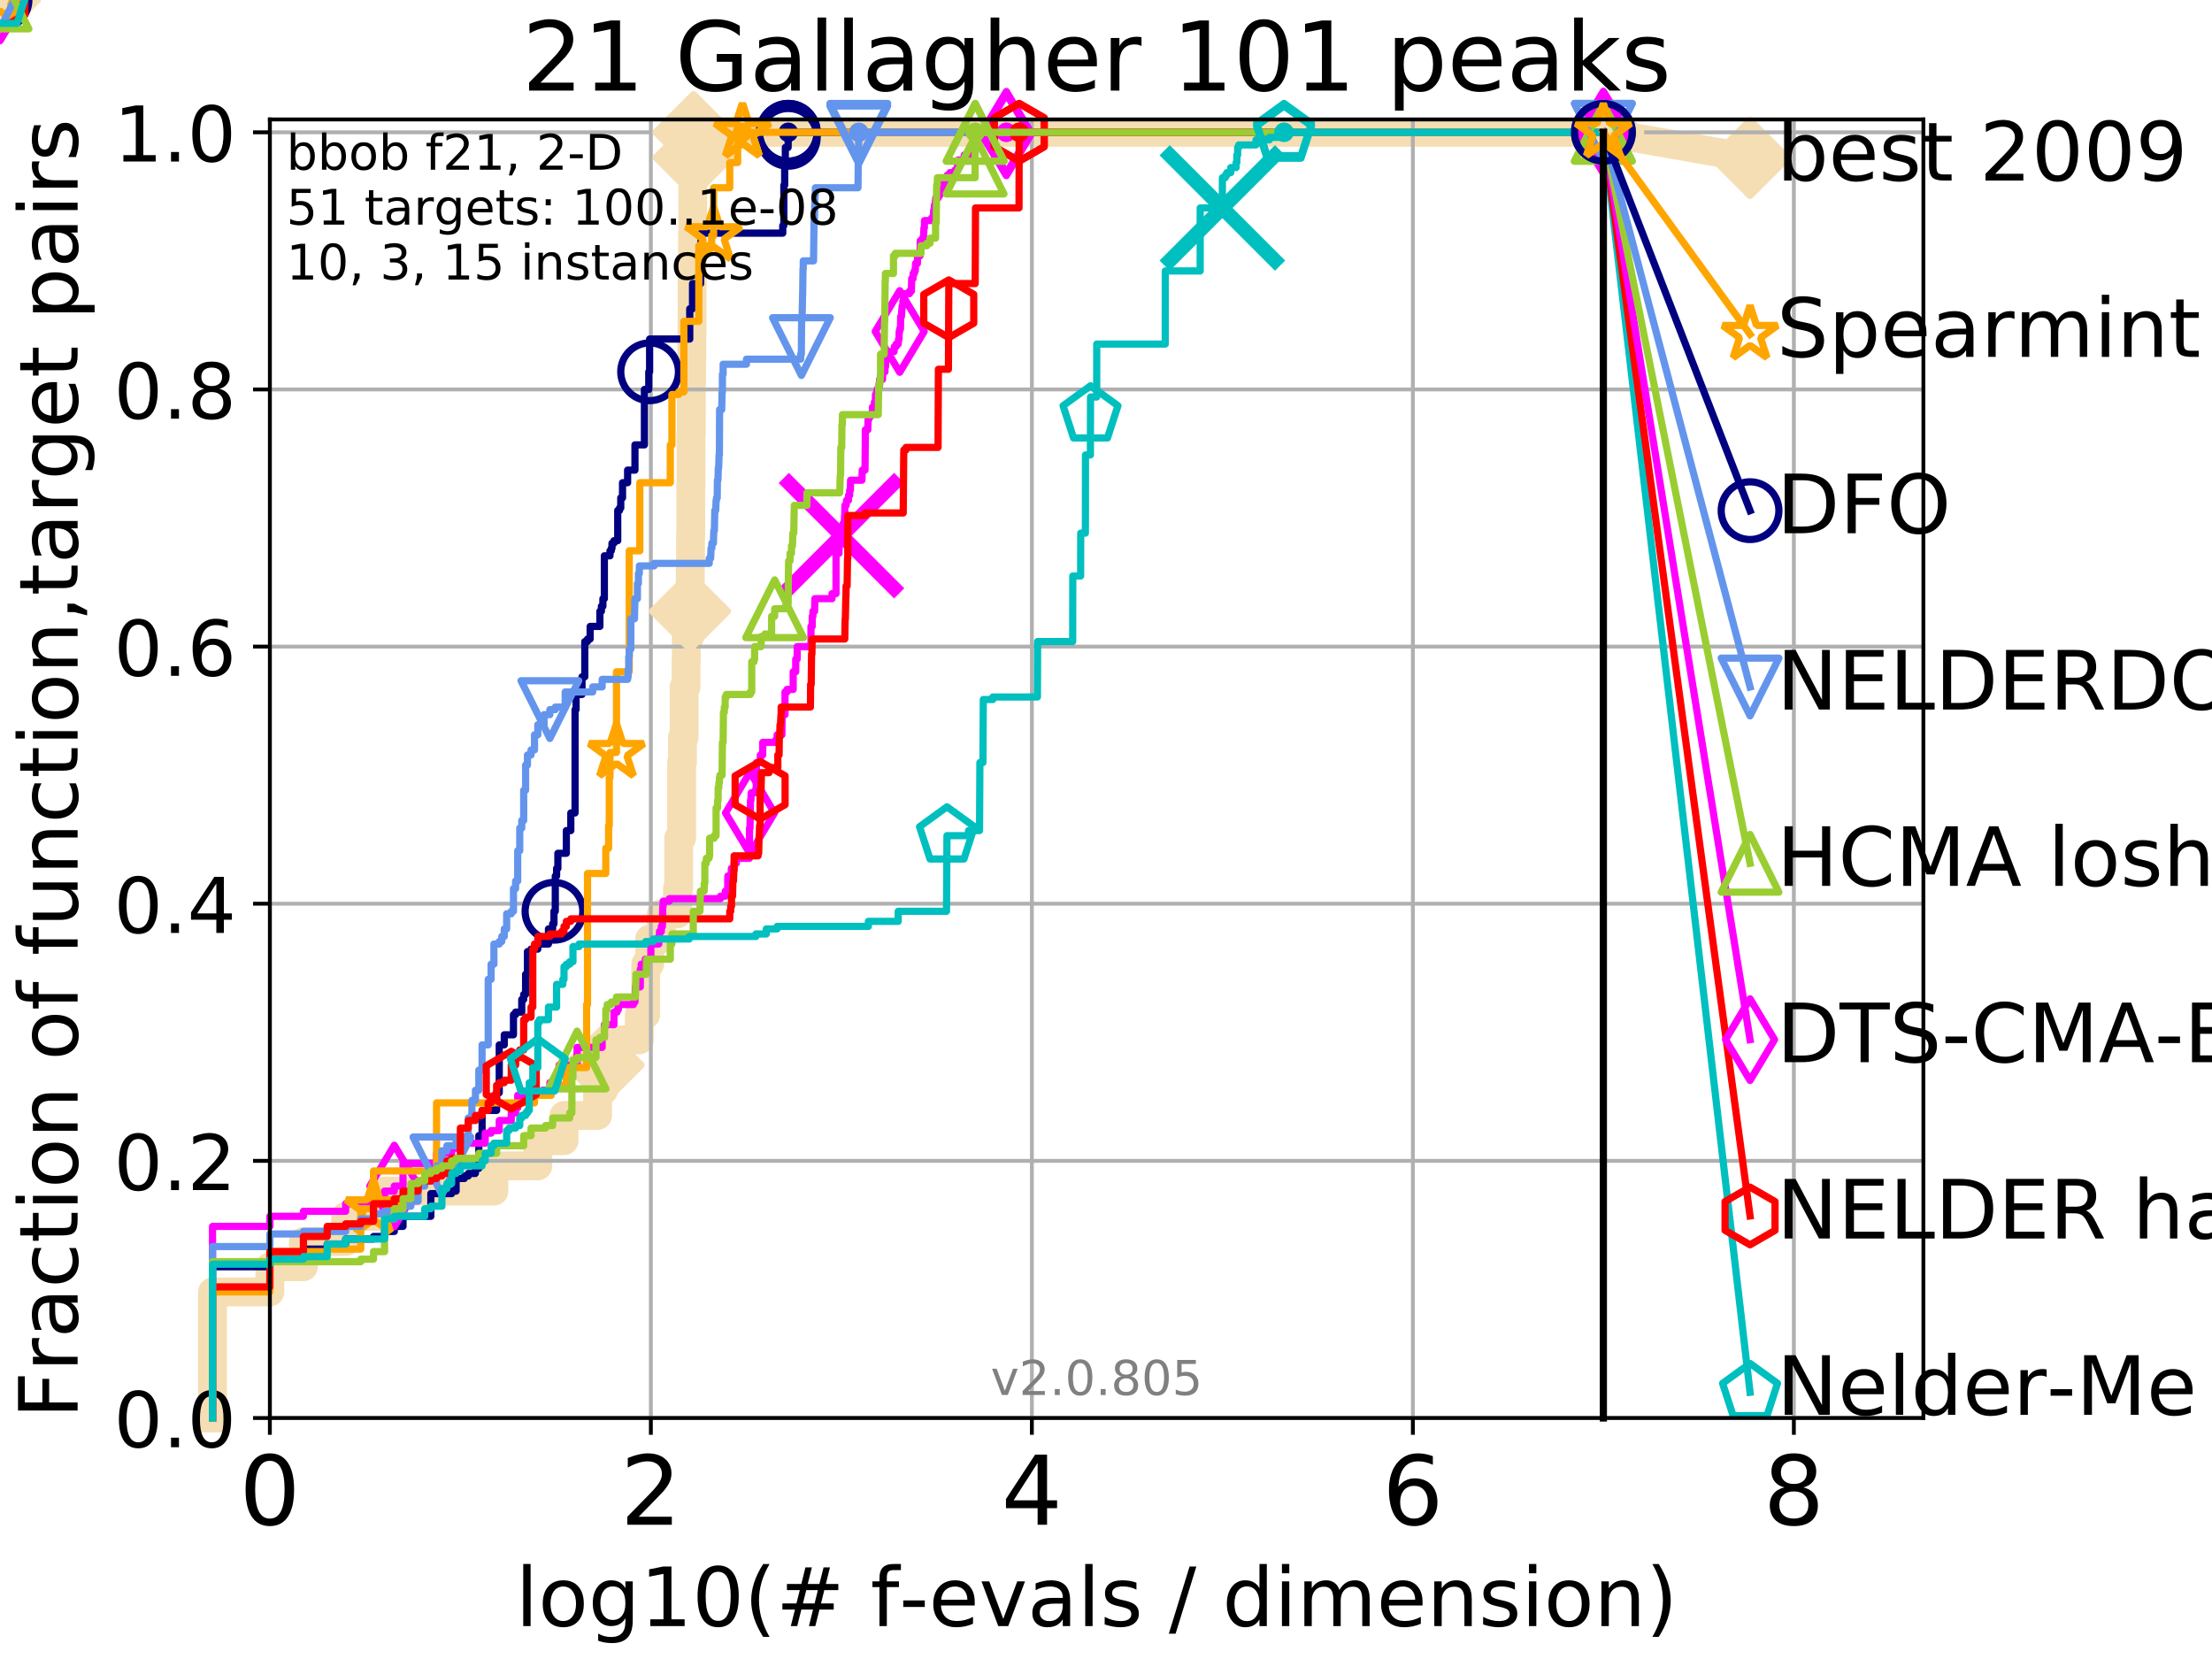 <?xml version="1.0" encoding="utf-8" standalone="no"?>
<!DOCTYPE svg PUBLIC "-//W3C//DTD SVG 1.1//EN"
  "http://www.w3.org/Graphics/SVG/1.1/DTD/svg11.dtd">
<!-- Created with matplotlib (http://matplotlib.org/) -->
<svg height="345pt" version="1.1" viewBox="0 0 460 345" width="460pt" xmlns="http://www.w3.org/2000/svg" xmlns:xlink="http://www.w3.org/1999/xlink">
 <defs>
  <style type="text/css">
*{stroke-linecap:butt;stroke-linejoin:round;}
  </style>
 </defs>
 <g id="figure_1">
  <g id="patch_1">
   <path d="M 0 345.6 
L 460.8 345.6 
L 460.8 0 
L 0 0 
z
" style="fill:#ffffff;"/>
  </g>
  <g id="axes_1">
   <g id="patch_2">
    <path d="M 56.12 294.88 
L 399.984 294.88 
L 399.984 24.84 
L 56.12 24.84 
z
" style="fill:#ffffff;"/>
   </g>
   <g id="line2d_1">
    <path d="M 44.194 294.88 
L 44.194 268.668 
L 56.12 268.668 
L 56.12 263.425 
L 63.096 263.425 
L 63.096 258.183 
L 71.885 258.183 
L 71.885 252.94 
L 79.971 252.94 
L 79.971 247.698 
L 102.712 247.698 
L 102.712 242.455 
L 111.841 242.455 
L 111.841 237.213 
L 117.289 237.213 
L 117.289 231.97 
L 124.265 231.97 
L 124.265 226.728 
L 125.529 226.728 
L 125.529 221.485 
L 129.091 221.485 
L 129.091 216.243 
L 132.955 216.243 
L 132.955 211 
L 134.287 211 
L 134.287 200.515 
L 135.091 200.515 
L 135.091 195.273 
L 137.53 195.273 
L 137.53 190.03 
L 140.893 190.03 
L 140.893 184.788 
L 141.14 184.788 
L 141.14 174.303 
L 141.744 174.303 
L 141.744 158.576 
L 141.921 158.576 
L 141.921 153.333 
L 142.27 153.333 
L 142.27 142.848 
L 142.668 142.848 
L 142.668 137.606 
L 142.724 137.606 
L 142.724 132.363 
L 143.438 132.363 
L 143.438 127.121 
L 143.491 127.121 
L 143.491 121.878 
L 143.545 121.878 
L 143.545 116.636 
L 143.598 116.636 
L 143.598 111.393 
L 143.651 111.393 
L 143.651 100.908 
L 143.704 100.908 
L 143.704 90.423 
L 143.757 90.423 
L 143.757 79.938 
L 143.81 79.938 
L 143.81 74.696 
L 143.863 74.696 
L 143.863 69.453 
L 143.915 69.453 
L 143.915 58.969 
L 143.967 58.969 
L 143.967 53.726 
L 144.019 53.726 
L 144.019 48.484 
L 144.071 48.484 
L 144.071 32.756 
L 144.226 32.756 
L 144.226 27.514 
L 333.43 27.514 
" style="fill:none;stroke:#f5deb3;stroke-linecap:square;stroke-width:6;"/>
   </g>
   <g id="line2d_2">
    <path d="M 0 0 
" style="fill:none;stroke:#f5deb3;stroke-linecap:square;stroke-width:6;"/>
    <defs>
     <path d="M -0 7.778 
L 7.778 0 
L 0 -7.778 
L -7.778 -0 
z
" id="m029f483d28" style="stroke:#f5deb3;stroke-linejoin:miter;stroke-width:1.5;"/>
    </defs>
    <g>
     <use style="fill:#f5deb3;stroke:#f5deb3;stroke-linejoin:miter;stroke-width:1.5;" x="0" xlink:href="#m029f483d28" y="0"/>
    </g>
   </g>
   <g id="line2d_3">
    <path d="M 333.43 27.514 
L 363.934 32.861 
" style="fill:none;stroke:#f5deb3;stroke-linecap:square;stroke-width:6;"/>
    <g>
     <use style="fill:#f5deb3;stroke:#f5deb3;stroke-linejoin:miter;stroke-width:1.5;" x="333.43" xlink:href="#m029f483d28" y="27.514"/>
     <use style="fill:#f5deb3;stroke:#f5deb3;stroke-linejoin:miter;stroke-width:1.5;" x="363.934" xlink:href="#m029f483d28" y="32.861"/>
    </g>
   </g>
   <g id="matplotlib.axis_1">
    <g id="xtick_1">
     <g id="line2d_4">
      <path clip-path="url(#pef612a51cb)" d="M 56.12 294.88 
L 56.12 24.84 
" style="fill:none;stroke:#b0b0b0;stroke-linecap:square;stroke-width:0.8;"/>
     </g>
     <g id="line2d_5">
      <defs>
       <path d="M 0 0 
L 0 3.5 
" id="m7ca21de3d9" style="stroke:#000000;stroke-width:0.8;"/>
      </defs>
      <g>
       <use style="stroke:#000000;stroke-width:0.8;" x="56.12" xlink:href="#m7ca21de3d9" y="294.88"/>
      </g>
     </g>
     <g id="text_1">
      <!-- 0 -->
      <defs>
       <path d="M 31.781 66.406 
Q 24.172 66.406 20.328 58.906 
Q 16.5 51.422 16.5 36.375 
Q 16.5 21.391 20.328 13.891 
Q 24.172 6.391 31.781 6.391 
Q 39.453 6.391 43.281 13.891 
Q 47.125 21.391 47.125 36.375 
Q 47.125 51.422 43.281 58.906 
Q 39.453 66.406 31.781 66.406 
z
M 31.781 74.219 
Q 44.047 74.219 50.516 64.516 
Q 56.984 54.828 56.984 36.375 
Q 56.984 17.969 50.516 8.266 
Q 44.047 -1.422 31.781 -1.422 
Q 19.531 -1.422 13.062 8.266 
Q 6.594 17.969 6.594 36.375 
Q 6.594 54.828 13.062 64.516 
Q 19.531 74.219 31.781 74.219 
z
" id="DejaVuSans-30"/>
      </defs>
      <g transform="translate(49.758 317.077)scale(0.2 -0.2)">
       <use xlink:href="#DejaVuSans-30"/>
      </g>
     </g>
    </g>
    <g id="xtick_2">
     <g id="line2d_6">
      <path clip-path="url(#pef612a51cb)" d="M 135.351 294.88 
L 135.351 24.84 
" style="fill:none;stroke:#b0b0b0;stroke-linecap:square;stroke-width:0.8;"/>
     </g>
     <g id="line2d_7">
      <g>
       <use style="stroke:#000000;stroke-width:0.8;" x="135.351" xlink:href="#m7ca21de3d9" y="294.88"/>
      </g>
     </g>
     <g id="text_2">
      <!-- 2 -->
      <defs>
       <path d="M 19.188 8.297 
L 53.609 8.297 
L 53.609 0 
L 7.328 0 
L 7.328 8.297 
Q 12.938 14.109 22.625 23.891 
Q 32.328 33.688 34.812 36.531 
Q 39.547 41.844 41.422 45.531 
Q 43.312 49.219 43.312 52.781 
Q 43.312 58.594 39.234 62.25 
Q 35.156 65.922 28.609 65.922 
Q 23.969 65.922 18.812 64.312 
Q 13.672 62.703 7.812 59.422 
L 7.812 69.391 
Q 13.766 71.781 18.938 73 
Q 24.125 74.219 28.422 74.219 
Q 39.75 74.219 46.484 68.547 
Q 53.219 62.891 53.219 53.422 
Q 53.219 48.922 51.531 44.891 
Q 49.859 40.875 45.406 35.406 
Q 44.188 33.984 37.641 27.219 
Q 31.109 20.453 19.188 8.297 
z
" id="DejaVuSans-32"/>
      </defs>
      <g transform="translate(128.989 317.077)scale(0.2 -0.2)">
       <use xlink:href="#DejaVuSans-32"/>
      </g>
     </g>
    </g>
    <g id="xtick_3">
     <g id="line2d_8">
      <path clip-path="url(#pef612a51cb)" d="M 214.583 294.88 
L 214.583 24.84 
" style="fill:none;stroke:#b0b0b0;stroke-linecap:square;stroke-width:0.8;"/>
     </g>
     <g id="line2d_9">
      <g>
       <use style="stroke:#000000;stroke-width:0.8;" x="214.583" xlink:href="#m7ca21de3d9" y="294.88"/>
      </g>
     </g>
     <g id="text_3">
      <!-- 4 -->
      <defs>
       <path d="M 37.797 64.312 
L 12.891 25.391 
L 37.797 25.391 
z
M 35.203 72.906 
L 47.609 72.906 
L 47.609 25.391 
L 58.016 25.391 
L 58.016 17.188 
L 47.609 17.188 
L 47.609 0 
L 37.797 0 
L 37.797 17.188 
L 4.891 17.188 
L 4.891 26.703 
z
" id="DejaVuSans-34"/>
      </defs>
      <g transform="translate(208.22 317.077)scale(0.2 -0.2)">
       <use xlink:href="#DejaVuSans-34"/>
      </g>
     </g>
    </g>
    <g id="xtick_4">
     <g id="line2d_10">
      <path clip-path="url(#pef612a51cb)" d="M 293.814 294.88 
L 293.814 24.84 
" style="fill:none;stroke:#b0b0b0;stroke-linecap:square;stroke-width:0.8;"/>
     </g>
     <g id="line2d_11">
      <g>
       <use style="stroke:#000000;stroke-width:0.8;" x="293.814" xlink:href="#m7ca21de3d9" y="294.88"/>
      </g>
     </g>
     <g id="text_4">
      <!-- 6 -->
      <defs>
       <path d="M 33.016 40.375 
Q 26.375 40.375 22.484 35.828 
Q 18.609 31.297 18.609 23.391 
Q 18.609 15.531 22.484 10.953 
Q 26.375 6.391 33.016 6.391 
Q 39.656 6.391 43.531 10.953 
Q 47.406 15.531 47.406 23.391 
Q 47.406 31.297 43.531 35.828 
Q 39.656 40.375 33.016 40.375 
z
M 52.594 71.297 
L 52.594 62.312 
Q 48.875 64.062 45.094 64.984 
Q 41.312 65.922 37.594 65.922 
Q 27.828 65.922 22.672 59.328 
Q 17.531 52.734 16.797 39.406 
Q 19.672 43.656 24.016 45.922 
Q 28.375 48.188 33.594 48.188 
Q 44.578 48.188 50.953 41.516 
Q 57.328 34.859 57.328 23.391 
Q 57.328 12.156 50.688 5.359 
Q 44.047 -1.422 33.016 -1.422 
Q 20.359 -1.422 13.672 8.266 
Q 6.984 17.969 6.984 36.375 
Q 6.984 53.656 15.188 63.938 
Q 23.391 74.219 37.203 74.219 
Q 40.922 74.219 44.703 73.484 
Q 48.484 72.75 52.594 71.297 
z
" id="DejaVuSans-36"/>
      </defs>
      <g transform="translate(287.452 317.077)scale(0.2 -0.2)">
       <use xlink:href="#DejaVuSans-36"/>
      </g>
     </g>
    </g>
    <g id="xtick_5">
     <g id="line2d_12">
      <path clip-path="url(#pef612a51cb)" d="M 373.045 294.88 
L 373.045 24.84 
" style="fill:none;stroke:#b0b0b0;stroke-linecap:square;stroke-width:0.8;"/>
     </g>
     <g id="line2d_13">
      <g>
       <use style="stroke:#000000;stroke-width:0.8;" x="373.045" xlink:href="#m7ca21de3d9" y="294.88"/>
      </g>
     </g>
     <g id="text_5">
      <!-- 8 -->
      <defs>
       <path d="M 31.781 34.625 
Q 24.75 34.625 20.719 30.859 
Q 16.703 27.094 16.703 20.516 
Q 16.703 13.922 20.719 10.156 
Q 24.75 6.391 31.781 6.391 
Q 38.812 6.391 42.859 10.172 
Q 46.922 13.969 46.922 20.516 
Q 46.922 27.094 42.891 30.859 
Q 38.875 34.625 31.781 34.625 
z
M 21.922 38.812 
Q 15.578 40.375 12.031 44.719 
Q 8.5 49.078 8.5 55.328 
Q 8.5 64.062 14.719 69.141 
Q 20.953 74.219 31.781 74.219 
Q 42.672 74.219 48.875 69.141 
Q 55.078 64.062 55.078 55.328 
Q 55.078 49.078 51.531 44.719 
Q 48 40.375 41.703 38.812 
Q 48.828 37.156 52.797 32.312 
Q 56.781 27.484 56.781 20.516 
Q 56.781 9.906 50.312 4.234 
Q 43.844 -1.422 31.781 -1.422 
Q 19.734 -1.422 13.25 4.234 
Q 6.781 9.906 6.781 20.516 
Q 6.781 27.484 10.781 32.312 
Q 14.797 37.156 21.922 38.812 
z
M 18.312 54.391 
Q 18.312 48.734 21.844 45.562 
Q 25.391 42.391 31.781 42.391 
Q 38.141 42.391 41.719 45.562 
Q 45.312 48.734 45.312 54.391 
Q 45.312 60.062 41.719 63.234 
Q 38.141 66.406 31.781 66.406 
Q 25.391 66.406 21.844 63.234 
Q 18.312 60.062 18.312 54.391 
z
" id="DejaVuSans-38"/>
      </defs>
      <g transform="translate(366.683 317.077)scale(0.2 -0.2)">
       <use xlink:href="#DejaVuSans-38"/>
      </g>
     </g>
    </g>
    <g id="text_6">
     <!-- log10(# f-evals / dimension) -->
     <defs>
      <path d="M 9.422 75.984 
L 18.406 75.984 
L 18.406 0 
L 9.422 0 
z
" id="DejaVuSans-6c"/>
      <path d="M 30.609 48.391 
Q 23.391 48.391 19.188 42.75 
Q 14.984 37.109 14.984 27.297 
Q 14.984 17.484 19.156 11.844 
Q 23.344 6.203 30.609 6.203 
Q 37.797 6.203 41.984 11.859 
Q 46.188 17.531 46.188 27.297 
Q 46.188 37.016 41.984 42.703 
Q 37.797 48.391 30.609 48.391 
z
M 30.609 56 
Q 42.328 56 49.016 48.375 
Q 55.719 40.766 55.719 27.297 
Q 55.719 13.875 49.016 6.219 
Q 42.328 -1.422 30.609 -1.422 
Q 18.844 -1.422 12.172 6.219 
Q 5.516 13.875 5.516 27.297 
Q 5.516 40.766 12.172 48.375 
Q 18.844 56 30.609 56 
z
" id="DejaVuSans-6f"/>
      <path d="M 45.406 27.984 
Q 45.406 37.75 41.375 43.109 
Q 37.359 48.484 30.078 48.484 
Q 22.859 48.484 18.828 43.109 
Q 14.797 37.75 14.797 27.984 
Q 14.797 18.266 18.828 12.891 
Q 22.859 7.516 30.078 7.516 
Q 37.359 7.516 41.375 12.891 
Q 45.406 18.266 45.406 27.984 
z
M 54.391 6.781 
Q 54.391 -7.172 48.188 -13.984 
Q 42 -20.797 29.203 -20.797 
Q 24.469 -20.797 20.266 -20.094 
Q 16.062 -19.391 12.109 -17.922 
L 12.109 -9.188 
Q 16.062 -11.328 19.922 -12.344 
Q 23.781 -13.375 27.781 -13.375 
Q 36.625 -13.375 41.016 -8.766 
Q 45.406 -4.156 45.406 5.172 
L 45.406 9.625 
Q 42.625 4.781 38.281 2.391 
Q 33.938 0 27.875 0 
Q 17.828 0 11.672 7.656 
Q 5.516 15.328 5.516 27.984 
Q 5.516 40.672 11.672 48.328 
Q 17.828 56 27.875 56 
Q 33.938 56 38.281 53.609 
Q 42.625 51.219 45.406 46.391 
L 45.406 54.688 
L 54.391 54.688 
z
" id="DejaVuSans-67"/>
      <path d="M 12.406 8.297 
L 28.516 8.297 
L 28.516 63.922 
L 10.984 60.406 
L 10.984 69.391 
L 28.422 72.906 
L 38.281 72.906 
L 38.281 8.297 
L 54.391 8.297 
L 54.391 0 
L 12.406 0 
z
" id="DejaVuSans-31"/>
      <path d="M 31 75.875 
Q 24.469 64.656 21.281 53.656 
Q 18.109 42.672 18.109 31.391 
Q 18.109 20.125 21.312 9.062 
Q 24.516 -2 31 -13.188 
L 23.188 -13.188 
Q 15.875 -1.703 12.234 9.375 
Q 8.594 20.453 8.594 31.391 
Q 8.594 42.281 12.203 53.312 
Q 15.828 64.359 23.188 75.875 
z
" id="DejaVuSans-28"/>
      <path d="M 51.125 44 
L 36.922 44 
L 32.812 27.688 
L 47.125 27.688 
z
M 43.797 71.781 
L 38.719 51.516 
L 52.984 51.516 
L 58.109 71.781 
L 65.922 71.781 
L 60.891 51.516 
L 76.125 51.516 
L 76.125 44 
L 58.984 44 
L 54.984 27.688 
L 70.516 27.688 
L 70.516 20.219 
L 53.078 20.219 
L 48 0 
L 40.188 0 
L 45.219 20.219 
L 30.906 20.219 
L 25.875 0 
L 18.016 0 
L 23.094 20.219 
L 7.719 20.219 
L 7.719 27.688 
L 24.906 27.688 
L 29 44 
L 13.281 44 
L 13.281 51.516 
L 30.906 51.516 
L 35.891 71.781 
z
" id="DejaVuSans-23"/>
      <path id="DejaVuSans-20"/>
      <path d="M 37.109 75.984 
L 37.109 68.5 
L 28.516 68.5 
Q 23.688 68.5 21.797 66.547 
Q 19.922 64.594 19.922 59.516 
L 19.922 54.688 
L 34.719 54.688 
L 34.719 47.703 
L 19.922 47.703 
L 19.922 0 
L 10.891 0 
L 10.891 47.703 
L 2.297 47.703 
L 2.297 54.688 
L 10.891 54.688 
L 10.891 58.5 
Q 10.891 67.625 15.141 71.797 
Q 19.391 75.984 28.609 75.984 
z
" id="DejaVuSans-66"/>
      <path d="M 4.891 31.391 
L 31.203 31.391 
L 31.203 23.391 
L 4.891 23.391 
z
" id="DejaVuSans-2d"/>
      <path d="M 56.203 29.594 
L 56.203 25.203 
L 14.891 25.203 
Q 15.484 15.922 20.484 11.062 
Q 25.484 6.203 34.422 6.203 
Q 39.594 6.203 44.453 7.469 
Q 49.312 8.734 54.109 11.281 
L 54.109 2.781 
Q 49.266 0.734 44.188 -0.344 
Q 39.109 -1.422 33.891 -1.422 
Q 20.797 -1.422 13.156 6.188 
Q 5.516 13.812 5.516 26.812 
Q 5.516 40.234 12.766 48.109 
Q 20.016 56 32.328 56 
Q 43.359 56 49.781 48.891 
Q 56.203 41.797 56.203 29.594 
z
M 47.219 32.234 
Q 47.125 39.594 43.094 43.984 
Q 39.062 48.391 32.422 48.391 
Q 24.906 48.391 20.391 44.141 
Q 15.875 39.891 15.188 32.172 
z
" id="DejaVuSans-65"/>
      <path d="M 2.984 54.688 
L 12.5 54.688 
L 29.594 8.797 
L 46.688 54.688 
L 56.203 54.688 
L 35.688 0 
L 23.484 0 
z
" id="DejaVuSans-76"/>
      <path d="M 34.281 27.484 
Q 23.391 27.484 19.188 25 
Q 14.984 22.516 14.984 16.5 
Q 14.984 11.719 18.141 8.906 
Q 21.297 6.109 26.703 6.109 
Q 34.188 6.109 38.703 11.406 
Q 43.219 16.703 43.219 25.484 
L 43.219 27.484 
z
M 52.203 31.203 
L 52.203 0 
L 43.219 0 
L 43.219 8.297 
Q 40.141 3.328 35.547 0.953 
Q 30.953 -1.422 24.312 -1.422 
Q 15.922 -1.422 10.953 3.297 
Q 6 8.016 6 15.922 
Q 6 25.141 12.172 29.828 
Q 18.359 34.516 30.609 34.516 
L 43.219 34.516 
L 43.219 35.406 
Q 43.219 41.609 39.141 45 
Q 35.062 48.391 27.688 48.391 
Q 23 48.391 18.547 47.266 
Q 14.109 46.141 10.016 43.891 
L 10.016 52.203 
Q 14.938 54.109 19.578 55.047 
Q 24.219 56 28.609 56 
Q 40.484 56 46.344 49.844 
Q 52.203 43.703 52.203 31.203 
z
" id="DejaVuSans-61"/>
      <path d="M 44.281 53.078 
L 44.281 44.578 
Q 40.484 46.531 36.375 47.5 
Q 32.281 48.484 27.875 48.484 
Q 21.188 48.484 17.844 46.438 
Q 14.5 44.391 14.5 40.281 
Q 14.5 37.156 16.891 35.375 
Q 19.281 33.594 26.516 31.984 
L 29.594 31.297 
Q 39.156 29.25 43.188 25.516 
Q 47.219 21.781 47.219 15.094 
Q 47.219 7.469 41.188 3.016 
Q 35.156 -1.422 24.609 -1.422 
Q 20.219 -1.422 15.453 -0.562 
Q 10.688 0.297 5.422 2 
L 5.422 11.281 
Q 10.406 8.688 15.234 7.391 
Q 20.062 6.109 24.812 6.109 
Q 31.156 6.109 34.562 8.281 
Q 37.984 10.453 37.984 14.406 
Q 37.984 18.062 35.516 20.016 
Q 33.062 21.969 24.703 23.781 
L 21.578 24.516 
Q 13.234 26.266 9.516 29.906 
Q 5.812 33.547 5.812 39.891 
Q 5.812 47.609 11.281 51.797 
Q 16.75 56 26.812 56 
Q 31.781 56 36.172 55.266 
Q 40.578 54.547 44.281 53.078 
z
" id="DejaVuSans-73"/>
      <path d="M 25.391 72.906 
L 33.688 72.906 
L 8.297 -9.281 
L 0 -9.281 
z
" id="DejaVuSans-2f"/>
      <path d="M 45.406 46.391 
L 45.406 75.984 
L 54.391 75.984 
L 54.391 0 
L 45.406 0 
L 45.406 8.203 
Q 42.578 3.328 38.25 0.953 
Q 33.938 -1.422 27.875 -1.422 
Q 17.969 -1.422 11.734 6.484 
Q 5.516 14.406 5.516 27.297 
Q 5.516 40.188 11.734 48.094 
Q 17.969 56 27.875 56 
Q 33.938 56 38.25 53.625 
Q 42.578 51.266 45.406 46.391 
z
M 14.797 27.297 
Q 14.797 17.391 18.875 11.75 
Q 22.953 6.109 30.078 6.109 
Q 37.203 6.109 41.297 11.75 
Q 45.406 17.391 45.406 27.297 
Q 45.406 37.203 41.297 42.844 
Q 37.203 48.484 30.078 48.484 
Q 22.953 48.484 18.875 42.844 
Q 14.797 37.203 14.797 27.297 
z
" id="DejaVuSans-64"/>
      <path d="M 9.422 54.688 
L 18.406 54.688 
L 18.406 0 
L 9.422 0 
z
M 9.422 75.984 
L 18.406 75.984 
L 18.406 64.594 
L 9.422 64.594 
z
" id="DejaVuSans-69"/>
      <path d="M 52 44.188 
Q 55.375 50.25 60.062 53.125 
Q 64.75 56 71.094 56 
Q 79.641 56 84.281 50.016 
Q 88.922 44.047 88.922 33.016 
L 88.922 0 
L 79.891 0 
L 79.891 32.719 
Q 79.891 40.578 77.094 44.375 
Q 74.312 48.188 68.609 48.188 
Q 61.625 48.188 57.562 43.547 
Q 53.516 38.922 53.516 30.906 
L 53.516 0 
L 44.484 0 
L 44.484 32.719 
Q 44.484 40.625 41.703 44.406 
Q 38.922 48.188 33.109 48.188 
Q 26.219 48.188 22.156 43.531 
Q 18.109 38.875 18.109 30.906 
L 18.109 0 
L 9.078 0 
L 9.078 54.688 
L 18.109 54.688 
L 18.109 46.188 
Q 21.188 51.219 25.484 53.609 
Q 29.781 56 35.688 56 
Q 41.656 56 45.828 52.969 
Q 50 49.953 52 44.188 
z
" id="DejaVuSans-6d"/>
      <path d="M 54.891 33.016 
L 54.891 0 
L 45.906 0 
L 45.906 32.719 
Q 45.906 40.484 42.875 44.328 
Q 39.844 48.188 33.797 48.188 
Q 26.516 48.188 22.312 43.547 
Q 18.109 38.922 18.109 30.906 
L 18.109 0 
L 9.078 0 
L 9.078 54.688 
L 18.109 54.688 
L 18.109 46.188 
Q 21.344 51.125 25.703 53.562 
Q 30.078 56 35.797 56 
Q 45.219 56 50.047 50.172 
Q 54.891 44.344 54.891 33.016 
z
" id="DejaVuSans-6e"/>
      <path d="M 8.016 75.875 
L 15.828 75.875 
Q 23.141 64.359 26.781 53.312 
Q 30.422 42.281 30.422 31.391 
Q 30.422 20.453 26.781 9.375 
Q 23.141 -1.703 15.828 -13.188 
L 8.016 -13.188 
Q 14.5 -2 17.703 9.062 
Q 20.906 20.125 20.906 31.391 
Q 20.906 42.672 17.703 53.656 
Q 14.5 64.656 8.016 75.875 
z
" id="DejaVuSans-29"/>
     </defs>
     <g transform="translate(107.211 338.154)scale(0.17 -0.17)">
      <use xlink:href="#DejaVuSans-6c"/>
      <use x="27.783" xlink:href="#DejaVuSans-6f"/>
      <use x="88.965" xlink:href="#DejaVuSans-67"/>
      <use x="152.441" xlink:href="#DejaVuSans-31"/>
      <use x="216.064" xlink:href="#DejaVuSans-30"/>
      <use x="279.688" xlink:href="#DejaVuSans-28"/>
      <use x="318.701" xlink:href="#DejaVuSans-23"/>
      <use x="402.49" xlink:href="#DejaVuSans-20"/>
      <use x="434.277" xlink:href="#DejaVuSans-66"/>
      <use x="469.404" xlink:href="#DejaVuSans-2d"/>
      <use x="505.488" xlink:href="#DejaVuSans-65"/>
      <use x="567.012" xlink:href="#DejaVuSans-76"/>
      <use x="626.191" xlink:href="#DejaVuSans-61"/>
      <use x="687.471" xlink:href="#DejaVuSans-6c"/>
      <use x="715.254" xlink:href="#DejaVuSans-73"/>
      <use x="767.354" xlink:href="#DejaVuSans-20"/>
      <use x="799.141" xlink:href="#DejaVuSans-2f"/>
      <use x="832.832" xlink:href="#DejaVuSans-20"/>
      <use x="864.619" xlink:href="#DejaVuSans-64"/>
      <use x="928.096" xlink:href="#DejaVuSans-69"/>
      <use x="955.879" xlink:href="#DejaVuSans-6d"/>
      <use x="1053.291" xlink:href="#DejaVuSans-65"/>
      <use x="1114.814" xlink:href="#DejaVuSans-6e"/>
      <use x="1178.193" xlink:href="#DejaVuSans-73"/>
      <use x="1230.293" xlink:href="#DejaVuSans-69"/>
      <use x="1258.076" xlink:href="#DejaVuSans-6f"/>
      <use x="1319.258" xlink:href="#DejaVuSans-6e"/>
      <use x="1382.637" xlink:href="#DejaVuSans-29"/>
     </g>
    </g>
   </g>
   <g id="matplotlib.axis_2">
    <g id="ytick_1">
     <g id="line2d_14">
      <path clip-path="url(#pef612a51cb)" d="M 56.12 294.88 
L 399.984 294.88 
" style="fill:none;stroke:#b0b0b0;stroke-linecap:square;stroke-width:0.8;"/>
     </g>
     <g id="line2d_15">
      <defs>
       <path d="M 0 0 
L -3.5 0 
" id="mee9e8281de" style="stroke:#000000;stroke-width:0.8;"/>
      </defs>
      <g>
       <use style="stroke:#000000;stroke-width:0.8;" x="56.12" xlink:href="#mee9e8281de" y="294.88"/>
      </g>
     </g>
     <g id="text_7">
      <!-- 0.0 -->
      <defs>
       <path d="M 10.688 12.406 
L 21 12.406 
L 21 0 
L 10.688 0 
z
" id="DejaVuSans-2e"/>
      </defs>
      <g transform="translate(23.675 300.959)scale(0.16 -0.16)">
       <use xlink:href="#DejaVuSans-30"/>
       <use x="63.623" xlink:href="#DejaVuSans-2e"/>
       <use x="95.41" xlink:href="#DejaVuSans-30"/>
      </g>
     </g>
    </g>
    <g id="ytick_2">
     <g id="line2d_16">
      <path clip-path="url(#pef612a51cb)" d="M 56.12 241.407 
L 399.984 241.407 
" style="fill:none;stroke:#b0b0b0;stroke-linecap:square;stroke-width:0.8;"/>
     </g>
     <g id="line2d_17">
      <g>
       <use style="stroke:#000000;stroke-width:0.8;" x="56.12" xlink:href="#mee9e8281de" y="241.407"/>
      </g>
     </g>
     <g id="text_8">
      <!-- 0.2 -->
      <g transform="translate(23.675 247.485)scale(0.16 -0.16)">
       <use xlink:href="#DejaVuSans-30"/>
       <use x="63.623" xlink:href="#DejaVuSans-2e"/>
       <use x="95.41" xlink:href="#DejaVuSans-32"/>
      </g>
     </g>
    </g>
    <g id="ytick_3">
     <g id="line2d_18">
      <path clip-path="url(#pef612a51cb)" d="M 56.12 187.933 
L 399.984 187.933 
" style="fill:none;stroke:#b0b0b0;stroke-linecap:square;stroke-width:0.8;"/>
     </g>
     <g id="line2d_19">
      <g>
       <use style="stroke:#000000;stroke-width:0.8;" x="56.12" xlink:href="#mee9e8281de" y="187.933"/>
      </g>
     </g>
     <g id="text_9">
      <!-- 0.4 -->
      <g transform="translate(23.675 194.012)scale(0.16 -0.16)">
       <use xlink:href="#DejaVuSans-30"/>
       <use x="63.623" xlink:href="#DejaVuSans-2e"/>
       <use x="95.41" xlink:href="#DejaVuSans-34"/>
      </g>
     </g>
    </g>
    <g id="ytick_4">
     <g id="line2d_20">
      <path clip-path="url(#pef612a51cb)" d="M 56.12 134.46 
L 399.984 134.46 
" style="fill:none;stroke:#b0b0b0;stroke-linecap:square;stroke-width:0.8;"/>
     </g>
     <g id="line2d_21">
      <g>
       <use style="stroke:#000000;stroke-width:0.8;" x="56.12" xlink:href="#mee9e8281de" y="134.46"/>
      </g>
     </g>
     <g id="text_10">
      <!-- 0.6 -->
      <g transform="translate(23.675 140.539)scale(0.16 -0.16)">
       <use xlink:href="#DejaVuSans-30"/>
       <use x="63.623" xlink:href="#DejaVuSans-2e"/>
       <use x="95.41" xlink:href="#DejaVuSans-36"/>
      </g>
     </g>
    </g>
    <g id="ytick_5">
     <g id="line2d_22">
      <path clip-path="url(#pef612a51cb)" d="M 56.12 80.987 
L 399.984 80.987 
" style="fill:none;stroke:#b0b0b0;stroke-linecap:square;stroke-width:0.8;"/>
     </g>
     <g id="line2d_23">
      <g>
       <use style="stroke:#000000;stroke-width:0.8;" x="56.12" xlink:href="#mee9e8281de" y="80.987"/>
      </g>
     </g>
     <g id="text_11">
      <!-- 0.8 -->
      <g transform="translate(23.675 87.066)scale(0.16 -0.16)">
       <use xlink:href="#DejaVuSans-30"/>
       <use x="63.623" xlink:href="#DejaVuSans-2e"/>
       <use x="95.41" xlink:href="#DejaVuSans-38"/>
      </g>
     </g>
    </g>
    <g id="ytick_6">
     <g id="line2d_24">
      <path clip-path="url(#pef612a51cb)" d="M 56.12 27.514 
L 399.984 27.514 
" style="fill:none;stroke:#b0b0b0;stroke-linecap:square;stroke-width:0.8;"/>
     </g>
     <g id="line2d_25">
      <g>
       <use style="stroke:#000000;stroke-width:0.8;" x="56.12" xlink:href="#mee9e8281de" y="27.514"/>
      </g>
     </g>
     <g id="text_12">
      <!-- 1.0 -->
      <g transform="translate(23.675 33.592)scale(0.16 -0.16)">
       <use xlink:href="#DejaVuSans-31"/>
       <use x="63.623" xlink:href="#DejaVuSans-2e"/>
       <use x="95.41" xlink:href="#DejaVuSans-30"/>
      </g>
     </g>
    </g>
    <g id="text_13">
     <!-- Fraction of function,target pairs -->
     <defs>
      <path d="M 9.812 72.906 
L 51.703 72.906 
L 51.703 64.594 
L 19.672 64.594 
L 19.672 43.109 
L 48.578 43.109 
L 48.578 34.812 
L 19.672 34.812 
L 19.672 0 
L 9.812 0 
z
" id="DejaVuSans-46"/>
      <path d="M 41.109 46.297 
Q 39.594 47.172 37.812 47.578 
Q 36.031 48 33.891 48 
Q 26.266 48 22.188 43.047 
Q 18.109 38.094 18.109 28.812 
L 18.109 0 
L 9.078 0 
L 9.078 54.688 
L 18.109 54.688 
L 18.109 46.188 
Q 20.953 51.172 25.484 53.578 
Q 30.031 56 36.531 56 
Q 37.453 56 38.578 55.875 
Q 39.703 55.766 41.062 55.516 
z
" id="DejaVuSans-72"/>
      <path d="M 48.781 52.594 
L 48.781 44.188 
Q 44.969 46.297 41.141 47.344 
Q 37.312 48.391 33.406 48.391 
Q 24.656 48.391 19.812 42.844 
Q 14.984 37.312 14.984 27.297 
Q 14.984 17.281 19.812 11.734 
Q 24.656 6.203 33.406 6.203 
Q 37.312 6.203 41.141 7.25 
Q 44.969 8.297 48.781 10.406 
L 48.781 2.094 
Q 45.016 0.344 40.984 -0.531 
Q 36.969 -1.422 32.422 -1.422 
Q 20.062 -1.422 12.781 6.344 
Q 5.516 14.109 5.516 27.297 
Q 5.516 40.672 12.859 48.328 
Q 20.219 56 33.016 56 
Q 37.156 56 41.109 55.141 
Q 45.062 54.297 48.781 52.594 
z
" id="DejaVuSans-63"/>
      <path d="M 18.312 70.219 
L 18.312 54.688 
L 36.812 54.688 
L 36.812 47.703 
L 18.312 47.703 
L 18.312 18.016 
Q 18.312 11.328 20.141 9.422 
Q 21.969 7.516 27.594 7.516 
L 36.812 7.516 
L 36.812 0 
L 27.594 0 
Q 17.188 0 13.234 3.875 
Q 9.281 7.766 9.281 18.016 
L 9.281 47.703 
L 2.688 47.703 
L 2.688 54.688 
L 9.281 54.688 
L 9.281 70.219 
z
" id="DejaVuSans-74"/>
      <path d="M 8.5 21.578 
L 8.5 54.688 
L 17.484 54.688 
L 17.484 21.922 
Q 17.484 14.156 20.5 10.266 
Q 23.531 6.391 29.594 6.391 
Q 36.859 6.391 41.078 11.031 
Q 45.312 15.672 45.312 23.688 
L 45.312 54.688 
L 54.297 54.688 
L 54.297 0 
L 45.312 0 
L 45.312 8.406 
Q 42.047 3.422 37.719 1 
Q 33.406 -1.422 27.688 -1.422 
Q 18.266 -1.422 13.375 4.438 
Q 8.5 10.297 8.5 21.578 
z
M 31.109 56 
z
" id="DejaVuSans-75"/>
      <path d="M 11.719 12.406 
L 22.016 12.406 
L 22.016 4 
L 14.016 -11.625 
L 7.719 -11.625 
L 11.719 4 
z
" id="DejaVuSans-2c"/>
      <path d="M 18.109 8.203 
L 18.109 -20.797 
L 9.078 -20.797 
L 9.078 54.688 
L 18.109 54.688 
L 18.109 46.391 
Q 20.953 51.266 25.266 53.625 
Q 29.594 56 35.594 56 
Q 45.562 56 51.781 48.094 
Q 58.016 40.188 58.016 27.297 
Q 58.016 14.406 51.781 6.484 
Q 45.562 -1.422 35.594 -1.422 
Q 29.594 -1.422 25.266 0.953 
Q 20.953 3.328 18.109 8.203 
z
M 48.688 27.297 
Q 48.688 37.203 44.609 42.844 
Q 40.531 48.484 33.406 48.484 
Q 26.266 48.484 22.188 42.844 
Q 18.109 37.203 18.109 27.297 
Q 18.109 17.391 22.188 11.75 
Q 26.266 6.109 33.406 6.109 
Q 40.531 6.109 44.609 11.75 
Q 48.688 17.391 48.688 27.297 
z
" id="DejaVuSans-70"/>
     </defs>
     <g transform="translate(16.14 294.999)rotate(-90)scale(0.17 -0.17)">
      <use xlink:href="#DejaVuSans-46"/>
      <use x="57.41" xlink:href="#DejaVuSans-72"/>
      <use x="98.523" xlink:href="#DejaVuSans-61"/>
      <use x="159.803" xlink:href="#DejaVuSans-63"/>
      <use x="214.783" xlink:href="#DejaVuSans-74"/>
      <use x="253.992" xlink:href="#DejaVuSans-69"/>
      <use x="281.775" xlink:href="#DejaVuSans-6f"/>
      <use x="342.957" xlink:href="#DejaVuSans-6e"/>
      <use x="406.336" xlink:href="#DejaVuSans-20"/>
      <use x="438.123" xlink:href="#DejaVuSans-6f"/>
      <use x="499.305" xlink:href="#DejaVuSans-66"/>
      <use x="534.51" xlink:href="#DejaVuSans-20"/>
      <use x="566.297" xlink:href="#DejaVuSans-66"/>
      <use x="601.502" xlink:href="#DejaVuSans-75"/>
      <use x="664.881" xlink:href="#DejaVuSans-6e"/>
      <use x="728.26" xlink:href="#DejaVuSans-63"/>
      <use x="783.24" xlink:href="#DejaVuSans-74"/>
      <use x="822.449" xlink:href="#DejaVuSans-69"/>
      <use x="850.232" xlink:href="#DejaVuSans-6f"/>
      <use x="911.414" xlink:href="#DejaVuSans-6e"/>
      <use x="974.793" xlink:href="#DejaVuSans-2c"/>
      <use x="1006.58" xlink:href="#DejaVuSans-74"/>
      <use x="1045.789" xlink:href="#DejaVuSans-61"/>
      <use x="1107.068" xlink:href="#DejaVuSans-72"/>
      <use x="1148.166" xlink:href="#DejaVuSans-67"/>
      <use x="1211.643" xlink:href="#DejaVuSans-65"/>
      <use x="1273.166" xlink:href="#DejaVuSans-74"/>
      <use x="1312.375" xlink:href="#DejaVuSans-20"/>
      <use x="1344.162" xlink:href="#DejaVuSans-70"/>
      <use x="1407.639" xlink:href="#DejaVuSans-61"/>
      <use x="1468.918" xlink:href="#DejaVuSans-69"/>
      <use x="1496.701" xlink:href="#DejaVuSans-72"/>
      <use x="1537.814" xlink:href="#DejaVuSans-73"/>
     </g>
    </g>
   </g>
   <g id="line2d_26">
    <defs>
     <path d="M 0 1.5 
C 0.398 1.5 0.779 1.342 1.061 1.061 
C 1.342 0.779 1.5 0.398 1.5 0 
C 1.5 -0.398 1.342 -0.779 1.061 -1.061 
C 0.779 -1.342 0.398 -1.5 0 -1.5 
C -0.398 -1.5 -0.779 -1.342 -1.061 -1.061 
C -1.342 -0.779 -1.5 -0.398 -1.5 0 
C -1.5 0.398 -1.342 0.779 -1.061 1.061 
C -0.779 1.342 -0.398 1.5 0 1.5 
z
" id="mdf088370ef" style="stroke:#f5deb3;"/>
    </defs>
    <g>
     <use style="fill:#f5deb3;stroke:#f5deb3;" x="144.226" xlink:href="#mdf088370ef" y="27.514"/>
     <use style="fill:#f5deb3;stroke:#f5deb3;" x="144.226" xlink:href="#mdf088370ef" y="27.514"/>
    </g>
   </g>
   <g id="line2d_27">
    <g>
     <use style="fill:#f5deb3;stroke:#f5deb3;stroke-linejoin:miter;stroke-width:1.5;" x="125.529" xlink:href="#m029f483d28" y="221.485"/>
     <use style="fill:#f5deb3;stroke:#f5deb3;stroke-linejoin:miter;stroke-width:1.5;" x="143.491" xlink:href="#m029f483d28" y="127.121"/>
     <use style="fill:#f5deb3;stroke:#f5deb3;stroke-linejoin:miter;stroke-width:1.5;" x="144.226" xlink:href="#m029f483d28" y="32.756"/>
     <use style="fill:#f5deb3;stroke:#f5deb3;stroke-linejoin:miter;stroke-width:1.5;" x="144.226" xlink:href="#m029f483d28" y="27.514"/>
     <use style="fill:#f5deb3;stroke:#f5deb3;stroke-linejoin:miter;stroke-width:1.5;" x="144.226" xlink:href="#m029f483d28" y="27.514"/>
     <use style="fill:#f5deb3;stroke:#f5deb3;stroke-linejoin:miter;stroke-width:1.5;" x="333.43" xlink:href="#m029f483d28" y="27.514"/>
    </g>
   </g>
   <g id="line2d_28">
    <defs>
     <path d="M 0 1.5 
C 0.398 1.5 0.779 1.342 1.061 1.061 
C 1.342 0.779 1.5 0.398 1.5 0 
C 1.5 -0.398 1.342 -0.779 1.061 -1.061 
C 0.779 -1.342 0.398 -1.5 0 -1.5 
C -0.398 -1.5 -0.779 -1.342 -1.061 -1.061 
C -1.342 -0.779 -1.5 -0.398 -1.5 0 
C -1.5 0.398 -1.342 0.779 -1.061 1.061 
C -0.779 1.342 -0.398 1.5 0 1.5 
z
" id="mac9f5182e9" style="stroke:#000080;"/>
    </defs>
    <g>
     <use style="fill:#000080;stroke:#000080;" x="163.93" xlink:href="#mac9f5182e9" y="27.514"/>
     <use style="fill:#000080;stroke:#000080;" x="163.93" xlink:href="#mac9f5182e9" y="27.514"/>
    </g>
   </g>
   <g id="line2d_29">
    <path d="M 44.194 294.88 
L 44.194 263.425 
L 56.12 263.425 
L 56.12 261.852 
L 63.096 261.852 
L 63.096 259.755 
L 68.046 259.755 
L 68.046 258.707 
L 71.885 258.707 
L 71.885 257.658 
L 77.674 257.658 
L 77.674 257.134 
L 79.971 257.134 
L 79.971 256.086 
L 81.997 256.086 
L 81.997 255.037 
L 83.81 255.037 
L 83.81 252.94 
L 89.599 252.94 
L 89.599 248.222 
L 93.923 248.222 
L 93.923 247.698 
L 94.853 247.698 
L 94.853 245.076 
L 96.575 245.076 
L 96.575 244.552 
L 97.375 244.552 
L 97.375 244.028 
L 98.872 244.028 
L 98.872 242.979 
L 99.575 242.979 
L 99.575 236.164 
L 100.25 236.164 
L 100.25 230.922 
L 103.276 230.922 
L 103.276 227.252 
L 103.822 227.252 
L 103.822 217.291 
L 104.865 217.291 
L 104.865 215.194 
L 106.779 215.194 
L 106.779 211 
L 107.226 211 
L 107.226 210.476 
L 108.501 210.476 
L 108.501 207.855 
L 108.905 207.855 
L 108.905 206.806 
L 109.301 206.806 
L 109.301 202.612 
L 109.688 202.612 
L 109.688 197.894 
L 110.436 197.894 
L 110.436 197.37 
L 111.841 197.37 
L 111.841 196.321 
L 114.054 196.321 
L 114.054 193.176 
L 114.922 193.176 
L 114.922 192.127 
L 115.201 192.127 
L 115.201 189.506 
L 115.477 189.506 
L 115.477 182.167 
L 115.748 182.167 
L 115.748 180.594 
L 116.014 180.594 
L 116.014 177.449 
L 117.774 177.449 
L 117.774 172.73 
L 118.704 172.73 
L 118.704 169.061 
L 119.587 169.061 
L 119.587 147.566 
L 119.8 147.566 
L 119.8 144.421 
L 121.03 144.421 
L 121.03 140.751 
L 121.613 140.751 
L 121.613 133.412 
L 122.177 133.412 
L 122.177 132.887 
L 122.723 132.887 
L 122.723 130.266 
L 124.75 130.266 
L 124.75 127.121 
L 125.066 127.121 
L 125.066 126.072 
L 125.376 126.072 
L 125.376 124.499 
L 125.68 124.499 
L 125.68 115.587 
L 126.847 115.587 
L 126.847 114.539 
L 127.127 114.539 
L 127.127 114.015 
L 127.265 114.015 
L 127.265 112.966 
L 127.673 112.966 
L 127.673 112.442 
L 128.461 112.442 
L 128.461 106.151 
L 128.842 106.151 
L 128.842 105.627 
L 129.091 105.627 
L 129.091 103.53 
L 129.459 103.53 
L 129.459 100.384 
L 130.516 100.384 
L 130.516 97.763 
L 132.042 97.763 
L 132.042 92.52 
L 134.01 92.52 
L 134.01 80.987 
L 134.916 80.987 
L 134.916 77.317 
L 135.091 77.317 
L 135.091 70.502 
L 143.438 70.502 
L 143.438 64.211 
L 144.019 64.211 
L 144.019 58.969 
L 145.701 58.969 
L 145.795 48.484 
L 162.781 48.484 
L 162.781 46.911 
L 163.007 46.911 
L 163.007 38.523 
L 163.179 38.523 
L 163.179 33.28 
L 163.315 33.28 
L 163.315 30.659 
L 163.897 30.659 
L 163.93 27.514 
L 333.43 27.514 
L 333.43 27.514 
" style="fill:none;stroke:#000080;stroke-linecap:square;stroke-width:1.5;"/>
   </g>
   <g id="line2d_30">
    <defs>
     <path d="M 0 6 
C 1.591 6 3.117 5.368 4.243 4.243 
C 5.368 3.117 6 1.591 6 0 
C 6 -1.591 5.368 -3.117 4.243 -4.243 
C 3.117 -5.368 1.591 -6 0 -6 
C -1.591 -6 -3.117 -5.368 -4.243 -4.243 
C -5.368 -3.117 -6 -1.591 -6 0 
C -6 1.591 -5.368 3.117 -4.243 4.243 
C -3.117 5.368 -1.591 6 0 6 
z
" id="m6bc24da391" style="stroke:#000080;stroke-width:1.5;"/>
    </defs>
    <g>
     <use style="fill:none;stroke:#000080;stroke-width:1.5;" x="115.201" xlink:href="#m6bc24da391" y="189.506"/>
     <use style="fill:none;stroke:#000080;stroke-width:1.5;" x="135.091" xlink:href="#m6bc24da391" y="77.317"/>
     <use style="fill:none;stroke:#000080;stroke-width:1.5;" x="163.93" xlink:href="#m6bc24da391" y="28.562"/>
     <use style="fill:none;stroke:#000080;stroke-width:1.5;" x="163.93" xlink:href="#m6bc24da391" y="27.514"/>
     <use style="fill:none;stroke:#000080;stroke-width:1.5;" x="163.93" xlink:href="#m6bc24da391" y="27.514"/>
     <use style="fill:none;stroke:#000080;stroke-width:1.5;" x="333.43" xlink:href="#m6bc24da391" y="27.514"/>
    </g>
   </g>
   <g id="line2d_31">
    <path d="M 0 0 
" style="fill:none;stroke:#000080;stroke-linecap:square;stroke-width:1.5;"/>
    <g>
     <use style="fill:none;stroke:#000080;stroke-width:1.5;" x="0" xlink:href="#m6bc24da391" y="0"/>
    </g>
   </g>
   <g id="line2d_32">
    <defs>
     <path d="M 0 1.5 
C 0.398 1.5 0.779 1.342 1.061 1.061 
C 1.342 0.779 1.5 0.398 1.5 0 
C 1.5 -0.398 1.342 -0.779 1.061 -1.061 
C 0.779 -1.342 0.398 -1.5 0 -1.5 
C -0.398 -1.5 -0.779 -1.342 -1.061 -1.061 
C -1.342 -0.779 -1.5 -0.398 -1.5 0 
C -1.5 0.398 -1.342 0.779 -1.061 1.061 
C -0.779 1.342 -0.398 1.5 0 1.5 
z
" id="m1e5c93e648" style="stroke:#ff00ff;"/>
    </defs>
    <g>
     <use style="fill:#ff00ff;stroke:#ff00ff;" x="209.28" xlink:href="#m1e5c93e648" y="27.514"/>
     <use style="fill:#ff00ff;stroke:#ff00ff;" x="209.28" xlink:href="#m1e5c93e648" y="27.514"/>
    </g>
   </g>
   <g id="line2d_33">
    <path d="M 44.194 294.88 
L 44.194 255.037 
L 56.12 255.037 
L 56.12 252.94 
L 63.096 252.94 
L 63.096 251.892 
L 71.885 251.892 
L 71.885 250.319 
L 77.674 250.319 
L 77.674 249.795 
L 79.971 249.795 
L 79.971 247.698 
L 81.997 247.698 
L 81.997 246.649 
L 83.81 246.649 
L 83.81 241.931 
L 90.786 241.931 
L 90.786 239.834 
L 93.923 239.834 
L 93.923 238.785 
L 94.853 238.785 
L 94.853 238.261 
L 96.575 238.261 
L 96.575 237.737 
L 100.899 237.737 
L 100.899 235.64 
L 102.128 235.64 
L 102.128 235.116 
L 103.822 235.116 
L 103.822 233.019 
L 106.32 233.019 
L 106.32 231.446 
L 107.226 231.446 
L 107.226 230.398 
L 107.661 230.398 
L 107.661 227.776 
L 112.824 227.776 
L 112.824 226.728 
L 114.348 226.728 
L 114.348 225.155 
L 115.201 225.155 
L 115.201 224.631 
L 116.014 224.631 
L 116.014 222.534 
L 116.277 222.534 
L 116.277 221.485 
L 120.012 221.485 
L 120.012 217.816 
L 125.221 217.816 
L 125.221 215.719 
L 125.68 215.719 
L 125.68 213.097 
L 127.673 213.097 
L 127.673 210.476 
L 128.332 210.476 
L 128.332 209.952 
L 128.589 209.952 
L 128.589 208.903 
L 131.726 208.903 
L 131.726 208.379 
L 132.042 208.379 
L 132.146 205.234 
L 133.152 205.234 
L 133.152 201.564 
L 133.346 201.564 
L 133.346 200.515 
L 134.195 200.515 
L 134.195 199.467 
L 135.351 199.467 
L 135.351 196.321 
L 136.991 196.321 
L 136.991 194.749 
L 137.147 194.749 
L 137.147 193.7 
L 137.53 193.7 
L 137.53 192.652 
L 137.756 192.652 
L 137.831 188.458 
L 137.905 188.458 
L 137.905 187.409 
L 139.19 187.409 
L 139.19 186.885 
L 149.83 186.885 
L 149.83 186.361 
L 150.838 186.361 
L 150.838 185.312 
L 151.321 185.312 
L 151.355 182.167 
L 152.086 182.167 
L 152.086 180.594 
L 152.662 180.594 
L 152.662 179.546 
L 153.127 179.546 
L 153.127 178.497 
L 155.84 178.497 
L 155.867 172.206 
L 155.971 172.206 
L 156.074 166.439 
L 156.151 166.439 
L 156.228 164.867 
L 157.027 164.867 
L 157.027 164.342 
L 157.27 164.342 
L 157.318 158.576 
L 158.115 158.576 
L 158.115 157.003 
L 158.612 157.003 
L 158.612 154.382 
L 161.324 154.382 
L 161.324 153.857 
L 161.588 153.857 
L 161.607 152.809 
L 162.606 152.809 
L 162.641 148.615 
L 163.247 148.615 
L 163.247 143.897 
L 163.667 143.897 
L 163.667 143.372 
L 164.945 143.372 
L 164.945 139.703 
L 165.476 139.703 
L 165.476 137.081 
L 165.772 137.081 
L 165.787 134.46 
L 168.645 134.46 
L 168.645 130.266 
L 168.904 130.266 
L 168.904 128.169 
L 169.05 128.169 
L 169.05 127.121 
L 169.399 127.121 
L 169.458 124.499 
L 173.03 124.499 
L 173.03 123.451 
L 173.857 123.451 
L 173.857 115.063 
L 174.478 115.063 
L 174.505 112.442 
L 174.724 112.442 
L 174.724 111.918 
L 174.872 111.918 
L 174.872 111.393 
L 175.078 111.393 
L 175.147 110.345 
L 175.308 110.345 
L 175.367 108.772 
L 175.551 108.772 
L 175.634 107.199 
L 175.667 107.199 
L 175.7 105.102 
L 175.961 105.102 
L 176.042 104.054 
L 176.442 104.054 
L 176.458 103.005 
L 176.685 103.005 
L 176.685 101.957 
L 176.84 101.957 
L 176.886 99.86 
L 179.241 99.86 
L 179.308 97.763 
L 179.886 97.763 
L 179.957 89.375 
L 180.458 89.375 
L 180.515 87.278 
L 180.651 87.278 
L 180.651 86.754 
L 180.921 86.754 
L 180.921 86.229 
L 181.407 86.229 
L 181.431 84.657 
L 181.834 84.657 
L 181.845 83.608 
L 182.029 83.608 
L 182.069 82.035 
L 182.278 82.035 
L 182.278 81.511 
L 182.396 81.511 
L 182.396 80.987 
L 182.656 80.987 
L 182.656 80.463 
L 182.826 80.463 
L 182.924 78.89 
L 183.541 78.89 
L 183.541 77.317 
L 184.036 77.317 
L 184.036 76.269 
L 184.157 76.269 
L 184.192 74.696 
L 184.338 74.696 
L 184.353 73.123 
L 185.928 73.123 
L 185.996 72.075 
L 186.36 72.075 
L 186.36 71.55 
L 186.789 71.55 
L 186.871 70.502 
L 186.961 70.502 
L 186.995 68.929 
L 187.102 68.929 
L 187.102 68.405 
L 187.254 68.405 
L 187.309 65.784 
L 187.468 65.784 
L 187.547 64.211 
L 187.596 64.211 
L 187.596 63.687 
L 187.748 63.687 
L 187.756 62.638 
L 187.871 62.638 
L 187.915 61.066 
L 189.139 61.066 
L 189.139 60.541 
L 189.535 60.541 
L 189.59 57.92 
L 189.882 57.92 
L 189.896 56.872 
L 190.144 56.872 
L 190.144 56.347 
L 190.335 56.347 
L 190.405 54.775 
L 190.787 54.775 
L 190.804 53.202 
L 191.33 53.202 
L 191.367 50.056 
L 191.831 50.056 
L 191.831 49.532 
L 192.04 49.532 
L 192.138 47.435 
L 192.221 47.435 
L 192.255 45.862 
L 193.733 45.862 
L 193.733 45.338 
L 194.091 45.338 
L 194.164 43.765 
L 194.296 43.765 
L 194.305 42.717 
L 194.483 42.717 
L 194.521 41.668 
L 194.596 41.668 
L 194.596 41.144 
L 195.131 41.144 
L 195.131 40.62 
L 195.433 40.62 
L 195.456 39.571 
L 195.749 39.571 
L 195.749 39.047 
L 196.075 39.047 
L 196.075 38.523 
L 196.318 38.523 
L 196.318 37.999 
L 196.496 37.999 
L 196.516 36.95 
L 196.984 36.95 
L 196.984 36.426 
L 197.539 36.426 
L 197.539 35.902 
L 198.578 35.902 
L 198.578 35.377 
L 199.038 35.377 
L 199.138 33.805 
L 199.249 33.805 
L 199.249 33.28 
L 200.409 33.28 
L 200.409 32.756 
L 200.524 32.756 
L 200.524 32.232 
L 201.647 32.232 
L 201.697 30.659 
L 202.597 30.659 
L 202.597 30.135 
L 202.837 30.135 
L 202.837 29.611 
L 203.079 29.611 
L 203.079 29.086 
L 203.783 29.086 
L 203.783 28.562 
L 205.709 28.562 
L 205.709 28.038 
L 209.28 28.038 
L 209.28 27.514 
L 333.43 27.514 
L 333.43 27.514 
" style="fill:none;stroke:#ff00ff;stroke-linecap:square;stroke-width:1.5;"/>
   </g>
   <g id="line2d_34">
    <defs>
     <path d="M -0 8.485 
L 5.091 0 
L 0 -8.485 
L -5.091 -0 
z
" id="m7f854d4b28" style="stroke:#ff00ff;stroke-linejoin:miter;stroke-width:1.5;"/>
    </defs>
    <g>
     <use style="fill:none;stroke:#ff00ff;stroke-linejoin:miter;stroke-width:1.5;" x="81.997" xlink:href="#m7f854d4b28" y="246.649"/>
     <use style="fill:none;stroke:#ff00ff;stroke-linejoin:miter;stroke-width:1.5;" x="155.971" xlink:href="#m7f854d4b28" y="169.061"/>
     <use style="fill:none;stroke:#ff00ff;stroke-linejoin:miter;stroke-width:1.5;" x="187.102" xlink:href="#m7f854d4b28" y="68.929"/>
     <use style="fill:none;stroke:#ff00ff;stroke-linejoin:miter;stroke-width:1.5;" x="209.28" xlink:href="#m7f854d4b28" y="28.038"/>
     <use style="fill:none;stroke:#ff00ff;stroke-linejoin:miter;stroke-width:1.5;" x="209.28" xlink:href="#m7f854d4b28" y="27.514"/>
     <use style="fill:none;stroke:#ff00ff;stroke-linejoin:miter;stroke-width:1.5;" x="333.43" xlink:href="#m7f854d4b28" y="27.514"/>
    </g>
   </g>
   <g id="line2d_35">
    <path d="M 0 0 
" style="fill:none;stroke:#ff00ff;stroke-linecap:square;stroke-width:1.5;"/>
    <g>
     <use style="fill:none;stroke:#ff00ff;stroke-linejoin:miter;stroke-width:1.5;" x="0" xlink:href="#m7f854d4b28" y="0"/>
    </g>
   </g>
   <g id="line2d_36">
    <path clip-path="url(#pef612a51cb)" d="M 174.993 111.393 
" style="fill:none;stroke:#ff00ff;stroke-linecap:square;stroke-width:1.5;"/>
    <defs>
     <path d="M -12 12 
L 12 -12 
M -12 -12 
L 12 12 
" id="m9bfac429a0" style="stroke:#ff00ff;stroke-width:3;"/>
    </defs>
    <g clip-path="url(#pef612a51cb)">
     <use style="fill:#ff00ff;stroke:#ff00ff;stroke-width:3;" x="174.993" xlink:href="#m9bfac429a0" y="111.393"/>
    </g>
   </g>
   <g id="line2d_37">
    <defs>
     <path d="M 0 1.5 
C 0.398 1.5 0.779 1.342 1.061 1.061 
C 1.342 0.779 1.5 0.398 1.5 0 
C 1.5 -0.398 1.342 -0.779 1.061 -1.061 
C 0.779 -1.342 0.398 -1.5 0 -1.5 
C -0.398 -1.5 -0.779 -1.342 -1.061 -1.061 
C -1.342 -0.779 -1.5 -0.398 -1.5 0 
C -1.5 0.398 -1.342 0.779 -1.061 1.061 
C -0.779 1.342 -0.398 1.5 0 1.5 
z
" id="mce54803d99" style="stroke:#ffa500;"/>
    </defs>
    <g>
     <use style="fill:#ffa500;stroke:#ffa500;" x="154.396" xlink:href="#mce54803d99" y="27.514"/>
     <use style="fill:#ffa500;stroke:#ffa500;" x="154.396" xlink:href="#mce54803d99" y="27.514"/>
    </g>
   </g>
   <g id="line2d_38">
    <path d="M 44.194 294.88 
L 44.194 268.668 
L 56.12 268.668 
L 56.12 260.28 
L 68.046 260.28 
L 68.046 259.755 
L 75.021 259.755 
L 75.021 251.367 
L 77.674 251.367 
L 77.674 243.504 
L 90.786 243.504 
L 90.786 229.349 
L 111.153 229.349 
L 111.153 227.776 
L 114.637 227.776 
L 114.637 226.204 
L 115.201 226.204 
L 115.201 225.679 
L 117.774 225.679 
L 117.774 222.01 
L 121.991 222.01 
L 121.991 208.903 
L 122.177 208.903 
L 122.177 181.642 
L 125.979 181.642 
L 125.979 176.4 
L 126.563 176.4 
L 126.563 171.682 
L 126.705 171.682 
L 126.705 161.721 
L 126.847 161.721 
L 126.847 156.479 
L 128.202 156.479 
L 128.202 139.703 
L 130.855 139.703 
L 130.855 114.539 
L 133.054 114.539 
L 133.054 100.384 
L 139.396 100.384 
L 139.396 92.52 
L 139.732 92.52 
L 139.732 82.035 
L 141.14 82.035 
L 141.14 81.511 
L 142.212 81.511 
L 142.212 66.832 
L 145.32 66.832 
L 145.32 51.105 
L 147.993 51.105 
L 147.993 49.008 
L 148.401 49.008 
L 148.401 39.047 
L 151.758 39.047 
L 151.758 33.805 
L 153.4 33.805 
L 153.4 28.562 
L 154.396 28.562 
L 154.396 27.514 
L 333.43 27.514 
" style="fill:none;stroke:#ffa500;stroke-linecap:square;stroke-width:1.5;"/>
   </g>
   <g id="line2d_39">
    <defs>
     <path d="M 0 -6 
L -1.347 -1.854 
L -5.706 -1.854 
L -2.18 0.708 
L -3.527 4.854 
L -0 2.292 
L 3.527 4.854 
L 2.18 0.708 
L 5.706 -1.854 
L 1.347 -1.854 
z
" id="me1fbda3b0a" style="stroke:#ffa500;stroke-linejoin:bevel;stroke-width:1.5;"/>
    </defs>
    <g>
     <use style="fill:none;stroke:#ffa500;stroke-linejoin:bevel;stroke-width:1.5;" x="77.674" xlink:href="#me1fbda3b0a" y="251.367"/>
     <use style="fill:none;stroke:#ffa500;stroke-linejoin:bevel;stroke-width:1.5;" x="128.202" xlink:href="#me1fbda3b0a" y="156.479"/>
     <use style="fill:none;stroke:#ffa500;stroke-linejoin:bevel;stroke-width:1.5;" x="148.401" xlink:href="#me1fbda3b0a" y="49.008"/>
     <use style="fill:none;stroke:#ffa500;stroke-linejoin:bevel;stroke-width:1.5;" x="154.396" xlink:href="#me1fbda3b0a" y="27.514"/>
     <use style="fill:none;stroke:#ffa500;stroke-linejoin:bevel;stroke-width:1.5;" x="154.396" xlink:href="#me1fbda3b0a" y="27.514"/>
     <use style="fill:none;stroke:#ffa500;stroke-linejoin:bevel;stroke-width:1.5;" x="333.43" xlink:href="#me1fbda3b0a" y="27.514"/>
    </g>
   </g>
   <g id="line2d_40">
    <path d="M 0 0 
" style="fill:none;stroke:#ffa500;stroke-linecap:square;stroke-width:1.5;"/>
    <g>
     <use style="fill:none;stroke:#ffa500;stroke-linejoin:bevel;stroke-width:1.5;" x="0" xlink:href="#me1fbda3b0a" y="0"/>
    </g>
   </g>
   <g id="line2d_41">
    <defs>
     <path d="M 0 1.5 
C 0.398 1.5 0.779 1.342 1.061 1.061 
C 1.342 0.779 1.5 0.398 1.5 0 
C 1.5 -0.398 1.342 -0.779 1.061 -1.061 
C 0.779 -1.342 0.398 -1.5 0 -1.5 
C -0.398 -1.5 -0.779 -1.342 -1.061 -1.061 
C -1.342 -0.779 -1.5 -0.398 -1.5 0 
C -1.5 0.398 -1.342 0.779 -1.061 1.061 
C -0.779 1.342 -0.398 1.5 0 1.5 
z
" id="m7a778dcc9e" style="stroke:#6495ed;"/>
    </defs>
    <g>
     <use style="fill:#6495ed;stroke:#6495ed;" x="178.591" xlink:href="#m7a778dcc9e" y="27.514"/>
     <use style="fill:#6495ed;stroke:#6495ed;" x="178.591" xlink:href="#m7a778dcc9e" y="27.514"/>
    </g>
   </g>
   <g id="line2d_42">
    <path d="M 44.194 294.88 
L 44.194 259.231 
L 56.12 259.231 
L 56.12 256.61 
L 63.096 256.61 
L 63.096 256.086 
L 71.885 256.086 
L 71.885 255.037 
L 75.021 255.037 
L 75.021 253.464 
L 77.674 253.464 
L 77.674 252.416 
L 79.971 252.416 
L 79.971 251.892 
L 83.81 251.892 
L 83.81 250.843 
L 85.45 250.843 
L 85.45 249.795 
L 86.947 249.795 
L 86.947 246.649 
L 88.324 246.649 
L 88.324 245.601 
L 90.786 245.601 
L 90.786 242.455 
L 91.897 242.455 
L 91.897 239.31 
L 92.94 239.31 
L 92.94 238.261 
L 94.853 238.261 
L 94.853 237.213 
L 95.736 237.213 
L 95.736 236.689 
L 97.375 236.689 
L 97.375 232.495 
L 98.14 232.495 
L 98.14 228.825 
L 98.872 228.825 
L 98.872 226.728 
L 99.575 226.728 
L 99.575 222.534 
L 100.25 222.534 
L 100.25 217.291 
L 101.525 217.291 
L 101.525 203.661 
L 102.128 203.661 
L 102.128 200.515 
L 102.712 200.515 
L 102.712 196.321 
L 103.822 196.321 
L 103.822 195.797 
L 104.351 195.797 
L 104.351 194.749 
L 104.865 194.749 
L 104.865 193.176 
L 105.364 193.176 
L 105.364 190.03 
L 106.32 190.03 
L 106.32 189.506 
L 106.779 189.506 
L 106.779 184.788 
L 107.226 184.788 
L 107.226 183.215 
L 107.661 183.215 
L 107.661 176.924 
L 108.086 176.924 
L 108.086 172.206 
L 108.501 172.206 
L 108.501 170.633 
L 108.905 170.633 
L 108.905 164.342 
L 109.301 164.342 
L 109.301 159.1 
L 109.688 159.1 
L 109.688 157.003 
L 110.436 157.003 
L 110.436 155.954 
L 111.153 155.954 
L 111.153 152.809 
L 111.841 152.809 
L 111.841 150.712 
L 113.14 150.712 
L 113.14 148.615 
L 114.348 148.615 
L 114.348 147.566 
L 115.477 147.566 
L 115.477 147.042 
L 117.533 147.042 
L 117.533 143.897 
L 123.253 143.897 
L 123.253 142.848 
L 125.221 142.848 
L 125.221 141.275 
L 130.516 141.275 
L 130.516 140.751 
L 130.63 140.751 
L 130.63 139.178 
L 130.743 139.178 
L 130.743 136.557 
L 130.855 136.557 
L 130.855 134.984 
L 131.187 134.984 
L 131.187 128.693 
L 131.937 128.693 
L 132.042 124.499 
L 132.555 124.499 
L 132.555 121.354 
L 132.756 121.354 
L 132.756 119.257 
L 132.955 119.257 
L 132.955 117.684 
L 136.026 117.684 
L 136.026 117.16 
L 147.491 117.16 
L 147.491 116.112 
L 147.785 116.112 
L 147.869 114.015 
L 148.034 114.015 
L 148.034 112.966 
L 148.36 112.966 
L 148.441 110.345 
L 148.561 110.345 
L 148.641 106.151 
L 148.838 106.151 
L 148.917 104.054 
L 148.995 104.054 
L 148.995 103.53 
L 149.15 103.53 
L 149.188 99.86 
L 149.303 99.86 
L 149.38 97.239 
L 149.456 97.239 
L 149.531 94.617 
L 149.606 94.617 
L 149.644 85.181 
L 150.088 85.181 
L 150.161 81.511 
L 150.234 81.511 
L 150.234 77.841 
L 150.378 77.841 
L 150.378 75.744 
L 155.228 75.744 
L 155.228 74.696 
L 166.505 74.696 
L 166.505 73.647 
L 166.645 73.647 
L 166.701 66.308 
L 166.798 66.308 
L 166.908 61.066 
L 166.922 61.066 
L 166.99 55.823 
L 167.045 55.823 
L 167.045 54.25 
L 169.183 54.25 
L 169.291 45.338 
L 169.387 45.338 
L 169.482 40.62 
L 169.541 40.62 
L 169.564 39.047 
L 178.423 39.047 
L 178.515 31.183 
L 178.55 31.183 
L 178.591 27.514 
L 333.43 27.514 
L 333.43 27.514 
" style="fill:none;stroke:#6495ed;stroke-linecap:square;stroke-width:1.5;"/>
   </g>
   <g id="line2d_43">
    <defs>
     <path d="M -0 6 
L 6 -6 
L -6 -6 
z
" id="ma857c72644" style="stroke:#6495ed;stroke-linejoin:miter;stroke-width:1.5;"/>
    </defs>
    <g>
     <use style="fill:none;stroke:#6495ed;stroke-linejoin:miter;stroke-width:1.5;" x="91.897" xlink:href="#ma857c72644" y="242.455"/>
     <use style="fill:none;stroke:#6495ed;stroke-linejoin:miter;stroke-width:1.5;" x="114.348" xlink:href="#ma857c72644" y="147.566"/>
     <use style="fill:none;stroke:#6495ed;stroke-linejoin:miter;stroke-width:1.5;" x="166.659" xlink:href="#ma857c72644" y="72.075"/>
     <use style="fill:none;stroke:#6495ed;stroke-linejoin:miter;stroke-width:1.5;" x="178.591" xlink:href="#ma857c72644" y="28.038"/>
     <use style="fill:none;stroke:#6495ed;stroke-linejoin:miter;stroke-width:1.5;" x="178.591" xlink:href="#ma857c72644" y="27.514"/>
     <use style="fill:none;stroke:#6495ed;stroke-linejoin:miter;stroke-width:1.5;" x="333.43" xlink:href="#ma857c72644" y="27.514"/>
    </g>
   </g>
   <g id="line2d_44">
    <path d="M 0 0 
" style="fill:none;stroke:#6495ed;stroke-linecap:square;stroke-width:1.5;"/>
    <g>
     <use style="fill:none;stroke:#6495ed;stroke-linejoin:miter;stroke-width:1.5;" x="0" xlink:href="#ma857c72644" y="0"/>
    </g>
   </g>
   <g id="line2d_45">
    <defs>
     <path d="M 0 1.5 
C 0.398 1.5 0.779 1.342 1.061 1.061 
C 1.342 0.779 1.5 0.398 1.5 0 
C 1.5 -0.398 1.342 -0.779 1.061 -1.061 
C 0.779 -1.342 0.398 -1.5 0 -1.5 
C -0.398 -1.5 -0.779 -1.342 -1.061 -1.061 
C -1.342 -0.779 -1.5 -0.398 -1.5 0 
C -1.5 0.398 -1.342 0.779 -1.061 1.061 
C -0.779 1.342 -0.398 1.5 0 1.5 
z
" id="m5e0174a829" style="stroke:#ff0000;"/>
    </defs>
    <g>
     <use style="fill:#ff0000;stroke:#ff0000;" x="211.948" xlink:href="#m5e0174a829" y="27.514"/>
     <use style="fill:#ff0000;stroke:#ff0000;" x="211.948" xlink:href="#m5e0174a829" y="27.514"/>
    </g>
   </g>
   <g id="line2d_46">
    <path d="M 44.194 294.88 
L 44.194 267.619 
L 56.12 267.619 
L 56.12 260.28 
L 63.096 260.28 
L 63.096 257.134 
L 68.046 257.134 
L 68.046 255.037 
L 71.885 255.037 
L 71.885 254.513 
L 75.021 254.513 
L 75.021 253.989 
L 77.674 253.989 
L 77.674 250.319 
L 81.997 250.319 
L 81.997 249.27 
L 83.81 249.27 
L 83.81 247.698 
L 86.947 247.698 
L 86.947 245.601 
L 89.599 245.601 
L 89.599 245.076 
L 90.786 245.076 
L 90.786 244.552 
L 91.897 244.552 
L 91.897 244.028 
L 92.94 244.028 
L 92.94 241.407 
L 93.923 241.407 
L 93.923 240.882 
L 95.736 240.882 
L 95.736 234.592 
L 97.375 234.592 
L 97.375 233.019 
L 98.872 233.019 
L 98.872 231.97 
L 100.25 231.97 
L 100.25 230.922 
L 101.525 230.922 
L 101.525 229.349 
L 102.128 229.349 
L 102.128 228.301 
L 102.712 228.301 
L 102.712 227.776 
L 103.276 227.776 
L 103.276 225.679 
L 103.822 225.679 
L 103.822 225.155 
L 104.865 225.155 
L 104.865 224.631 
L 106.32 224.631 
L 106.32 221.485 
L 107.226 221.485 
L 107.226 219.913 
L 108.086 219.913 
L 108.086 218.34 
L 108.905 218.34 
L 108.905 212.049 
L 109.301 212.049 
L 109.301 211.525 
L 110.436 211.525 
L 110.436 209.428 
L 110.798 209.428 
L 110.798 197.37 
L 111.153 197.37 
L 111.153 196.321 
L 111.841 196.321 
L 111.841 194.749 
L 114.348 194.749 
L 114.348 194.224 
L 116.791 194.224 
L 116.791 193.7 
L 117.289 193.7 
L 117.289 192.652 
L 117.774 192.652 
L 117.774 191.603 
L 118.704 191.603 
L 118.704 191.079 
L 151.758 191.079 
L 151.758 189.506 
L 151.955 189.506 
L 151.955 188.458 
L 152.119 188.458 
L 152.119 186.361 
L 152.344 186.361 
L 152.408 183.215 
L 152.535 183.215 
L 152.599 181.118 
L 152.662 181.118 
L 152.662 177.973 
L 157.65 177.973 
L 157.65 177.449 
L 157.768 177.449 
L 157.861 173.779 
L 157.907 173.779 
L 157.954 171.682 
L 158.069 171.682 
L 158.069 164.342 
L 158.275 164.342 
L 158.342 160.673 
L 159.939 160.673 
L 159.939 159.624 
L 161.756 159.624 
L 161.756 157.003 
L 162.014 157.003 
L 162.068 153.333 
L 162.141 153.333 
L 162.213 150.712 
L 162.303 150.712 
L 162.411 148.615 
L 162.446 148.615 
L 162.446 147.042 
L 168.533 147.042 
L 168.57 142.324 
L 168.695 142.324 
L 168.769 136.033 
L 168.843 136.033 
L 168.892 132.887 
L 175.675 132.887 
L 175.757 128.693 
L 175.798 128.693 
L 175.896 123.975 
L 175.929 123.975 
L 175.945 121.878 
L 176.163 121.878 
L 176.251 116.112 
L 176.299 116.112 
L 176.315 107.199 
L 179.938 107.199 
L 179.938 106.675 
L 187.83 106.675 
L 187.94 94.093 
L 187.948 94.093 
L 187.948 93.569 
L 188.407 93.569 
L 188.407 93.045 
L 195.073 93.045 
L 195.145 76.793 
L 197.231 76.793 
L 197.313 58.969 
L 202.801 58.969 
L 202.864 43.241 
L 211.911 43.241 
L 211.948 27.514 
L 333.43 27.514 
L 333.43 27.514 
" style="fill:none;stroke:#ff0000;stroke-linecap:square;stroke-width:1.5;"/>
   </g>
   <g id="line2d_47">
    <defs>
     <path d="M 0 -6 
L -5.196 -3 
L -5.196 3 
L -0 6 
L 5.196 3 
L 5.196 -3 
z
" id="m86efef4f62" style="stroke:#ff0000;stroke-linejoin:miter;stroke-width:1.5;"/>
    </defs>
    <g>
     <use style="fill:none;stroke:#ff0000;stroke-linejoin:miter;stroke-width:1.5;" x="106.32" xlink:href="#m86efef4f62" y="224.631"/>
     <use style="fill:none;stroke:#ff0000;stroke-linejoin:miter;stroke-width:1.5;" x="158.069" xlink:href="#m86efef4f62" y="164.342"/>
     <use style="fill:none;stroke:#ff0000;stroke-linejoin:miter;stroke-width:1.5;" x="197.301" xlink:href="#m86efef4f62" y="64.211"/>
     <use style="fill:none;stroke:#ff0000;stroke-linejoin:miter;stroke-width:1.5;" x="211.948" xlink:href="#m86efef4f62" y="27.514"/>
     <use style="fill:none;stroke:#ff0000;stroke-linejoin:miter;stroke-width:1.5;" x="211.948" xlink:href="#m86efef4f62" y="27.514"/>
     <use style="fill:none;stroke:#ff0000;stroke-linejoin:miter;stroke-width:1.5;" x="333.43" xlink:href="#m86efef4f62" y="27.514"/>
    </g>
   </g>
   <g id="line2d_48">
    <path d="M 0 0 
" style="fill:none;stroke:#ff0000;stroke-linecap:square;stroke-width:1.5;"/>
    <g>
     <use style="fill:none;stroke:#ff0000;stroke-linejoin:miter;stroke-width:1.5;" x="0" xlink:href="#m86efef4f62" y="0"/>
    </g>
   </g>
   <g id="line2d_49">
    <defs>
     <path d="M 0 1.5 
C 0.398 1.5 0.779 1.342 1.061 1.061 
C 1.342 0.779 1.5 0.398 1.5 0 
C 1.5 -0.398 1.342 -0.779 1.061 -1.061 
C 0.779 -1.342 0.398 -1.5 0 -1.5 
C -0.398 -1.5 -0.779 -1.342 -1.061 -1.061 
C -1.342 -0.779 -1.5 -0.398 -1.5 0 
C -1.5 0.398 -1.342 0.779 -1.061 1.061 
C -0.779 1.342 -0.398 1.5 0 1.5 
z
" id="ma89627bfd0" style="stroke:#9acd32;"/>
    </defs>
    <g>
     <use style="fill:#9acd32;stroke:#9acd32;" x="202.801" xlink:href="#ma89627bfd0" y="27.514"/>
     <use style="fill:#9acd32;stroke:#9acd32;" x="202.801" xlink:href="#ma89627bfd0" y="27.514"/>
    </g>
   </g>
   <g id="line2d_50">
    <path d="M 44.194 294.88 
L 44.194 262.377 
L 75.021 262.377 
L 75.021 261.852 
L 77.674 261.852 
L 77.674 260.28 
L 79.971 260.28 
L 79.971 253.464 
L 81.997 253.464 
L 81.997 251.367 
L 83.81 251.367 
L 83.81 249.27 
L 85.45 249.27 
L 85.45 246.125 
L 86.947 246.125 
L 86.947 245.601 
L 88.324 245.601 
L 88.324 244.028 
L 89.599 244.028 
L 89.599 243.504 
L 90.786 243.504 
L 90.786 242.979 
L 91.897 242.979 
L 91.897 242.455 
L 93.923 242.455 
L 93.923 241.407 
L 94.853 241.407 
L 94.853 240.882 
L 99.575 240.882 
L 99.575 239.834 
L 103.276 239.834 
L 103.276 238.261 
L 108.905 238.261 
L 108.905 236.164 
L 110.436 236.164 
L 110.436 234.592 
L 113.45 234.592 
L 113.45 234.067 
L 114.922 234.067 
L 114.922 232.495 
L 118.476 232.495 
L 118.476 231.446 
L 118.929 231.446 
L 118.929 224.107 
L 119.151 224.107 
L 119.151 220.437 
L 120.012 220.437 
L 120.012 219.913 
L 123.934 219.913 
L 123.934 216.243 
L 124.75 216.243 
L 124.75 215.719 
L 125.68 215.719 
L 125.68 213.622 
L 125.83 213.622 
L 125.83 213.097 
L 125.979 213.097 
L 125.979 209.952 
L 126.273 209.952 
L 126.273 208.903 
L 127.127 208.903 
L 127.127 208.379 
L 128.202 208.379 
L 128.202 207.331 
L 132.146 207.331 
L 132.249 202.612 
L 134.378 202.612 
L 134.469 199.467 
L 139.396 199.467 
L 139.396 196.321 
L 139.732 196.321 
L 139.732 194.224 
L 144.174 194.224 
L 144.174 189.506 
L 145.559 189.506 
L 145.654 185.312 
L 146.44 185.312 
L 146.44 183.739 
L 146.575 183.739 
L 146.575 179.546 
L 146.885 179.546 
L 146.885 178.497 
L 147.448 178.497 
L 147.448 177.973 
L 147.575 177.973 
L 147.575 174.303 
L 148.521 174.303 
L 148.521 173.779 
L 148.917 173.779 
L 148.917 168.012 
L 149.227 168.012 
L 149.227 166.439 
L 149.341 166.439 
L 149.341 163.818 
L 149.493 163.818 
L 149.493 162.77 
L 149.606 162.77 
L 149.606 161.721 
L 149.719 161.721 
L 149.719 161.197 
L 150.161 161.197 
L 150.234 154.382 
L 150.378 154.382 
L 150.449 148.091 
L 150.627 148.091 
L 150.627 147.042 
L 150.803 147.042 
L 150.803 144.945 
L 151.047 144.945 
L 151.047 144.421 
L 156.022 144.421 
L 156.022 143.897 
L 156.33 143.897 
L 156.33 137.606 
L 156.806 137.606 
L 156.806 137.081 
L 156.93 137.081 
L 156.93 134.46 
L 158.275 134.46 
L 158.275 132.363 
L 159.073 132.363 
L 159.073 131.839 
L 160.467 131.839 
L 160.467 128.169 
L 161.094 128.169 
L 161.094 126.596 
L 163.332 126.596 
L 163.332 126.072 
L 163.716 126.072 
L 163.716 125.548 
L 163.897 125.548 
L 163.979 117.16 
L 164.012 117.16 
L 164.012 116.636 
L 164.286 116.636 
L 164.302 115.063 
L 164.603 115.063 
L 164.603 113.49 
L 164.806 113.49 
L 164.868 110.869 
L 165.068 110.869 
L 165.175 105.102 
L 167.805 105.102 
L 167.805 102.481 
L 174.628 102.481 
L 174.733 98.811 
L 174.803 98.811 
L 174.855 93.045 
L 175.044 93.045 
L 175.087 88.326 
L 175.172 88.326 
L 175.189 86.229 
L 182.64 86.229 
L 182.733 79.938 
L 182.983 79.938 
L 183.075 77.841 
L 183.107 77.841 
L 183.107 73.647 
L 183.867 73.647 
L 183.949 66.832 
L 183.99 66.832 
L 184.076 58.444 
L 184.117 58.444 
L 184.127 56.872 
L 185.8 56.872 
L 185.8 53.202 
L 186.172 53.202 
L 186.172 52.678 
L 191.535 52.678 
L 191.535 51.105 
L 192.746 51.105 
L 192.746 50.581 
L 193.403 50.581 
L 193.403 49.532 
L 194.557 49.532 
L 194.557 46.387 
L 194.697 46.387 
L 194.781 38.523 
L 194.887 38.523 
L 194.936 36.95 
L 202.781 36.95 
L 202.801 27.514 
L 333.43 27.514 
L 333.43 27.514 
" style="fill:none;stroke:#9acd32;stroke-linecap:square;stroke-width:1.5;"/>
   </g>
   <g id="line2d_51">
    <defs>
     <path d="M 0 -6 
L -6 6 
L 6 6 
z
" id="m08c8635348" style="stroke:#9acd32;stroke-linejoin:miter;stroke-width:1.5;"/>
    </defs>
    <g>
     <use style="fill:none;stroke:#9acd32;stroke-linejoin:miter;stroke-width:1.5;" x="120.012" xlink:href="#m08c8635348" y="220.437"/>
     <use style="fill:none;stroke:#9acd32;stroke-linejoin:miter;stroke-width:1.5;" x="161.094" xlink:href="#m08c8635348" y="126.596"/>
     <use style="fill:none;stroke:#9acd32;stroke-linejoin:miter;stroke-width:1.5;" x="202.781" xlink:href="#m08c8635348" y="34.329"/>
     <use style="fill:none;stroke:#9acd32;stroke-linejoin:miter;stroke-width:1.5;" x="202.801" xlink:href="#m08c8635348" y="27.514"/>
     <use style="fill:none;stroke:#9acd32;stroke-linejoin:miter;stroke-width:1.5;" x="202.801" xlink:href="#m08c8635348" y="27.514"/>
     <use style="fill:none;stroke:#9acd32;stroke-linejoin:miter;stroke-width:1.5;" x="333.43" xlink:href="#m08c8635348" y="27.514"/>
    </g>
   </g>
   <g id="line2d_52">
    <path d="M 0 0 
" style="fill:none;stroke:#9acd32;stroke-linecap:square;stroke-width:1.5;"/>
    <g>
     <use style="fill:none;stroke:#9acd32;stroke-linejoin:miter;stroke-width:1.5;" x="0" xlink:href="#m08c8635348" y="0"/>
    </g>
   </g>
   <g id="line2d_53">
    <defs>
     <path d="M 0 1.5 
C 0.398 1.5 0.779 1.342 1.061 1.061 
C 1.342 0.779 1.5 0.398 1.5 0 
C 1.5 -0.398 1.342 -0.779 1.061 -1.061 
C 0.779 -1.342 0.398 -1.5 0 -1.5 
C -0.398 -1.5 -0.779 -1.342 -1.061 -1.061 
C -1.342 -0.779 -1.5 -0.398 -1.5 0 
C -1.5 0.398 -1.342 0.779 -1.061 1.061 
C -0.779 1.342 -0.398 1.5 0 1.5 
z
" id="m89f9aaca54" style="stroke:#00bfbf;"/>
    </defs>
    <g>
     <use style="fill:#00bfbf;stroke:#00bfbf;" x="267.022" xlink:href="#m89f9aaca54" y="27.514"/>
     <use style="fill:#00bfbf;stroke:#00bfbf;" x="267.022" xlink:href="#m89f9aaca54" y="27.514"/>
    </g>
   </g>
   <g id="line2d_54">
    <path d="M 44.194 294.88 
L 44.194 262.901 
L 56.12 262.901 
L 56.12 261.852 
L 63.096 261.852 
L 63.096 261.328 
L 68.046 261.328 
L 68.046 258.707 
L 71.885 258.707 
L 71.885 257.658 
L 79.971 257.658 
L 79.971 253.464 
L 81.997 253.464 
L 81.997 252.94 
L 88.324 252.94 
L 88.324 251.367 
L 89.599 251.367 
L 89.599 250.843 
L 91.897 250.843 
L 91.897 247.173 
L 92.94 247.173 
L 92.94 246.125 
L 93.923 246.125 
L 93.923 244.028 
L 94.853 244.028 
L 94.853 243.504 
L 95.736 243.504 
L 95.736 242.455 
L 100.25 242.455 
L 100.25 241.407 
L 100.899 241.407 
L 100.899 239.834 
L 102.128 239.834 
L 102.128 238.261 
L 102.712 238.261 
L 102.712 237.737 
L 105.364 237.737 
L 105.364 235.116 
L 105.848 235.116 
L 105.848 234.592 
L 107.226 234.592 
L 107.226 234.067 
L 108.086 234.067 
L 108.086 232.495 
L 108.501 232.495 
L 108.501 231.97 
L 109.301 231.97 
L 109.301 231.446 
L 109.688 231.446 
L 109.688 230.922 
L 110.066 230.922 
L 110.066 225.155 
L 110.798 225.155 
L 110.798 222.01 
L 111.841 222.01 
L 111.841 212.573 
L 112.175 212.573 
L 112.175 212.049 
L 114.054 212.049 
L 114.054 209.428 
L 115.748 209.428 
L 115.748 204.709 
L 117.042 204.709 
L 117.042 203.661 
L 117.289 203.661 
L 117.289 201.04 
L 117.774 201.04 
L 117.774 200.515 
L 118.476 200.515 
L 118.476 199.991 
L 119.151 199.991 
L 119.151 196.846 
L 120.426 196.846 
L 120.426 196.321 
L 134.287 196.321 
L 134.287 195.797 
L 135.86 195.797 
L 135.86 195.273 
L 143.33 195.273 
L 143.33 194.749 
L 157.197 194.749 
L 157.197 194.224 
L 159.352 194.224 
L 159.352 193.176 
L 161.607 193.176 
L 161.607 192.652 
L 180.583 192.652 
L 180.583 191.603 
L 186.789 191.603 
L 186.789 189.506 
L 196.835 189.506 
L 196.931 173.779 
L 201.416 173.779 
L 201.416 172.73 
L 203.702 172.73 
L 203.775 158.576 
L 204.405 158.576 
L 204.484 145.469 
L 206.463 145.469 
L 206.463 144.945 
L 215.739 144.945 
L 215.775 133.412 
L 223.072 133.412 
L 223.093 119.781 
L 224.724 119.781 
L 224.742 110.869 
L 225.714 110.869 
L 225.731 94.617 
L 226.757 94.617 
L 226.78 82.56 
L 228.063 82.56 
L 228.077 71.55 
L 242.32 71.55 
L 242.328 56.347 
L 249.582 56.347 
L 249.59 43.241 
L 254.199 43.241 
L 254.204 36.95 
L 254.801 36.95 
L 254.801 36.426 
L 255.128 36.426 
L 255.128 35.902 
L 255.946 35.902 
L 255.947 34.853 
L 257.05 34.853 
L 257.053 33.805 
L 257.206 33.805 
L 257.208 32.232 
L 257.377 32.232 
L 257.38 30.659 
L 257.604 30.659 
L 257.604 30.135 
L 261.19 30.135 
L 261.193 29.086 
L 263.973 29.086 
L 263.973 28.562 
L 266.577 28.562 
L 266.577 28.038 
L 267.022 28.038 
L 267.022 27.514 
L 333.43 27.514 
L 333.43 27.514 
" style="fill:none;stroke:#00bfbf;stroke-linecap:square;stroke-width:1.5;"/>
   </g>
   <g id="line2d_55">
    <defs>
     <path d="M 0 -6 
L -5.706 -1.854 
L -3.527 4.854 
L 3.527 4.854 
L 5.706 -1.854 
z
" id="m6d76a17bfc" style="stroke:#00bfbf;stroke-linejoin:miter;stroke-width:1.5;"/>
    </defs>
    <g>
     <use style="fill:none;stroke:#00bfbf;stroke-linejoin:miter;stroke-width:1.5;" x="111.841" xlink:href="#m6d76a17bfc" y="222.01"/>
     <use style="fill:none;stroke:#00bfbf;stroke-linejoin:miter;stroke-width:1.5;" x="196.931" xlink:href="#m6d76a17bfc" y="173.779"/>
     <use style="fill:none;stroke:#00bfbf;stroke-linejoin:miter;stroke-width:1.5;" x="226.779" xlink:href="#m6d76a17bfc" y="86.229"/>
     <use style="fill:none;stroke:#00bfbf;stroke-linejoin:miter;stroke-width:1.5;" x="267.022" xlink:href="#m6d76a17bfc" y="28.038"/>
     <use style="fill:none;stroke:#00bfbf;stroke-linejoin:miter;stroke-width:1.5;" x="267.022" xlink:href="#m6d76a17bfc" y="27.514"/>
     <use style="fill:none;stroke:#00bfbf;stroke-linejoin:miter;stroke-width:1.5;" x="333.43" xlink:href="#m6d76a17bfc" y="27.514"/>
    </g>
   </g>
   <g id="line2d_56">
    <path d="M 0 0 
" style="fill:none;stroke:#00bfbf;stroke-linecap:square;stroke-width:1.5;"/>
    <g>
     <use style="fill:none;stroke:#00bfbf;stroke-linejoin:miter;stroke-width:1.5;" x="0" xlink:href="#m6d76a17bfc" y="0"/>
    </g>
   </g>
   <g id="line2d_57">
    <path clip-path="url(#pef612a51cb)" d="M 254.198 43.241 
" style="fill:none;stroke:#00bfbf;stroke-linecap:square;stroke-width:1.5;"/>
    <defs>
     <path d="M -12 12 
L 12 -12 
M -12 -12 
L 12 12 
" id="m30d25e7317" style="stroke:#00bfbf;stroke-width:3;"/>
    </defs>
    <g clip-path="url(#pef612a51cb)">
     <use style="fill:#00bfbf;stroke:#00bfbf;stroke-width:3;" x="254.198" xlink:href="#m30d25e7317" y="43.241"/>
    </g>
   </g>
   <g id="line2d_58">
    <path d="M 333.43 27.514 
L 363.934 289.533 
" style="fill:none;stroke:#00bfbf;stroke-linecap:square;stroke-width:1.5;"/>
    <g>
     <use style="fill:none;stroke:#00bfbf;stroke-linejoin:miter;stroke-width:1.5;" x="333.43" xlink:href="#m6d76a17bfc" y="27.514"/>
     <use style="fill:none;stroke:#00bfbf;stroke-linejoin:miter;stroke-width:1.5;" x="363.934" xlink:href="#m6d76a17bfc" y="289.533"/>
    </g>
   </g>
   <g id="line2d_59">
    <path d="M 333.43 27.514 
L 363.934 252.865 
" style="fill:none;stroke:#ff0000;stroke-linecap:square;stroke-width:1.5;"/>
    <g>
     <use style="fill:none;stroke:#ff0000;stroke-linejoin:miter;stroke-width:1.5;" x="333.43" xlink:href="#m86efef4f62" y="27.514"/>
     <use style="fill:none;stroke:#ff0000;stroke-linejoin:miter;stroke-width:1.5;" x="363.934" xlink:href="#m86efef4f62" y="252.865"/>
    </g>
   </g>
   <g id="line2d_60">
    <path d="M 333.43 27.514 
L 363.934 216.198 
" style="fill:none;stroke:#ff00ff;stroke-linecap:square;stroke-width:1.5;"/>
    <g>
     <use style="fill:none;stroke:#ff00ff;stroke-linejoin:miter;stroke-width:1.5;" x="333.43" xlink:href="#m7f854d4b28" y="27.514"/>
     <use style="fill:none;stroke:#ff00ff;stroke-linejoin:miter;stroke-width:1.5;" x="363.934" xlink:href="#m7f854d4b28" y="216.198"/>
    </g>
   </g>
   <g id="line2d_61">
    <path d="M 333.43 27.514 
L 363.934 179.531 
" style="fill:none;stroke:#9acd32;stroke-linecap:square;stroke-width:1.5;"/>
    <g>
     <use style="fill:none;stroke:#9acd32;stroke-linejoin:miter;stroke-width:1.5;" x="333.43" xlink:href="#m08c8635348" y="27.514"/>
     <use style="fill:none;stroke:#9acd32;stroke-linejoin:miter;stroke-width:1.5;" x="363.934" xlink:href="#m08c8635348" y="179.531"/>
    </g>
   </g>
   <g id="line2d_62">
    <path d="M 333.43 27.514 
L 363.934 142.863 
" style="fill:none;stroke:#6495ed;stroke-linecap:square;stroke-width:1.5;"/>
    <g>
     <use style="fill:none;stroke:#6495ed;stroke-linejoin:miter;stroke-width:1.5;" x="333.43" xlink:href="#ma857c72644" y="27.514"/>
     <use style="fill:none;stroke:#6495ed;stroke-linejoin:miter;stroke-width:1.5;" x="363.934" xlink:href="#ma857c72644" y="142.863"/>
    </g>
   </g>
   <g id="line2d_63">
    <path d="M 333.43 27.514 
L 363.934 106.196 
" style="fill:none;stroke:#000080;stroke-linecap:square;stroke-width:1.5;"/>
    <g>
     <use style="fill:none;stroke:#000080;stroke-width:1.5;" x="333.43" xlink:href="#m6bc24da391" y="27.514"/>
     <use style="fill:none;stroke:#000080;stroke-width:1.5;" x="363.934" xlink:href="#m6bc24da391" y="106.196"/>
    </g>
   </g>
   <g id="line2d_64">
    <path d="M 333.43 27.514 
L 363.934 69.528 
" style="fill:none;stroke:#ffa500;stroke-linecap:square;stroke-width:1.5;"/>
    <g>
     <use style="fill:none;stroke:#ffa500;stroke-linejoin:bevel;stroke-width:1.5;" x="333.43" xlink:href="#me1fbda3b0a" y="27.514"/>
     <use style="fill:none;stroke:#ffa500;stroke-linejoin:bevel;stroke-width:1.5;" x="363.934" xlink:href="#me1fbda3b0a" y="69.528"/>
    </g>
   </g>
   <g id="line2d_65">
    <path d="M 333.43 294.88 
L 333.43 27.514 
" style="fill:none;stroke:#000000;stroke-linecap:square;stroke-width:1.5;"/>
   </g>
   <g id="patch_3">
    <path d="M 56.12 294.88 
L 56.12 24.84 
" style="fill:none;stroke:#000000;stroke-linecap:square;stroke-linejoin:miter;stroke-width:0.8;"/>
   </g>
   <g id="patch_4">
    <path d="M 399.984 294.88 
L 399.984 24.84 
" style="fill:none;stroke:#000000;stroke-linecap:square;stroke-linejoin:miter;stroke-width:0.8;"/>
   </g>
   <g id="patch_5">
    <path d="M 56.12 294.88 
L 399.984 294.88 
" style="fill:none;stroke:#000000;stroke-linecap:square;stroke-linejoin:miter;stroke-width:0.8;"/>
   </g>
   <g id="patch_6">
    <path d="M 56.12 24.84 
L 399.984 24.84 
" style="fill:none;stroke:#000000;stroke-linecap:square;stroke-linejoin:miter;stroke-width:0.8;"/>
   </g>
   <g id="text_14">
    <!-- Nelder-Me -->
    <defs>
     <path d="M 9.812 72.906 
L 23.094 72.906 
L 55.422 11.922 
L 55.422 72.906 
L 64.984 72.906 
L 64.984 0 
L 51.703 0 
L 19.391 60.984 
L 19.391 0 
L 9.812 0 
z
" id="DejaVuSans-4e"/>
     <path d="M 9.812 72.906 
L 24.516 72.906 
L 43.109 23.297 
L 61.812 72.906 
L 76.516 72.906 
L 76.516 0 
L 66.891 0 
L 66.891 64.016 
L 48.094 14.016 
L 38.188 14.016 
L 19.391 64.016 
L 19.391 0 
L 9.812 0 
z
" id="DejaVuSans-4d"/>
    </defs>
    <g transform="translate(369.48 294.224)scale(0.17 -0.17)">
     <use xlink:href="#DejaVuSans-4e"/>
     <use x="74.805" xlink:href="#DejaVuSans-65"/>
     <use x="136.328" xlink:href="#DejaVuSans-6c"/>
     <use x="164.111" xlink:href="#DejaVuSans-64"/>
     <use x="227.588" xlink:href="#DejaVuSans-65"/>
     <use x="289.111" xlink:href="#DejaVuSans-72"/>
     <use x="330.131" xlink:href="#DejaVuSans-2d"/>
     <use x="366.215" xlink:href="#DejaVuSans-4d"/>
     <use x="452.494" xlink:href="#DejaVuSans-65"/>
    </g>
   </g>
   <g id="text_15">
    <!-- NELDER ha -->
    <defs>
     <path d="M 9.812 72.906 
L 55.906 72.906 
L 55.906 64.594 
L 19.672 64.594 
L 19.672 43.016 
L 54.391 43.016 
L 54.391 34.719 
L 19.672 34.719 
L 19.672 8.297 
L 56.781 8.297 
L 56.781 0 
L 9.812 0 
z
" id="DejaVuSans-45"/>
     <path d="M 9.812 72.906 
L 19.672 72.906 
L 19.672 8.297 
L 55.172 8.297 
L 55.172 0 
L 9.812 0 
z
" id="DejaVuSans-4c"/>
     <path d="M 19.672 64.797 
L 19.672 8.109 
L 31.594 8.109 
Q 46.688 8.109 53.688 14.938 
Q 60.688 21.781 60.688 36.531 
Q 60.688 51.172 53.688 57.984 
Q 46.688 64.797 31.594 64.797 
z
M 9.812 72.906 
L 30.078 72.906 
Q 51.266 72.906 61.172 64.094 
Q 71.094 55.281 71.094 36.531 
Q 71.094 17.672 61.125 8.828 
Q 51.172 0 30.078 0 
L 9.812 0 
z
" id="DejaVuSans-44"/>
     <path d="M 44.391 34.188 
Q 47.562 33.109 50.562 29.594 
Q 53.562 26.078 56.594 19.922 
L 66.609 0 
L 56 0 
L 46.688 18.703 
Q 43.062 26.031 39.672 28.422 
Q 36.281 30.812 30.422 30.812 
L 19.672 30.812 
L 19.672 0 
L 9.812 0 
L 9.812 72.906 
L 32.078 72.906 
Q 44.578 72.906 50.734 67.672 
Q 56.891 62.453 56.891 51.906 
Q 56.891 45.016 53.688 40.469 
Q 50.484 35.938 44.391 34.188 
z
M 19.672 64.797 
L 19.672 38.922 
L 32.078 38.922 
Q 39.203 38.922 42.844 42.219 
Q 46.484 45.516 46.484 51.906 
Q 46.484 58.297 42.844 61.547 
Q 39.203 64.797 32.078 64.797 
z
" id="DejaVuSans-52"/>
     <path d="M 54.891 33.016 
L 54.891 0 
L 45.906 0 
L 45.906 32.719 
Q 45.906 40.484 42.875 44.328 
Q 39.844 48.188 33.797 48.188 
Q 26.516 48.188 22.312 43.547 
Q 18.109 38.922 18.109 30.906 
L 18.109 0 
L 9.078 0 
L 9.078 75.984 
L 18.109 75.984 
L 18.109 46.188 
Q 21.344 51.125 25.703 53.562 
Q 30.078 56 35.797 56 
Q 45.219 56 50.047 50.172 
Q 54.891 44.344 54.891 33.016 
z
" id="DejaVuSans-68"/>
    </defs>
    <g transform="translate(369.48 257.556)scale(0.17 -0.17)">
     <use xlink:href="#DejaVuSans-4e"/>
     <use x="74.805" xlink:href="#DejaVuSans-45"/>
     <use x="137.988" xlink:href="#DejaVuSans-4c"/>
     <use x="193.701" xlink:href="#DejaVuSans-44"/>
     <use x="270.703" xlink:href="#DejaVuSans-45"/>
     <use x="333.887" xlink:href="#DejaVuSans-52"/>
     <use x="403.369" xlink:href="#DejaVuSans-20"/>
     <use x="435.156" xlink:href="#DejaVuSans-68"/>
     <use x="498.535" xlink:href="#DejaVuSans-61"/>
    </g>
   </g>
   <g id="text_16">
    <!-- DTS-CMA-E -->
    <defs>
     <path d="M -0.297 72.906 
L 61.375 72.906 
L 61.375 64.594 
L 35.5 64.594 
L 35.5 0 
L 25.594 0 
L 25.594 64.594 
L -0.297 64.594 
z
" id="DejaVuSans-54"/>
     <path d="M 53.516 70.516 
L 53.516 60.891 
Q 47.906 63.578 42.922 64.891 
Q 37.938 66.219 33.297 66.219 
Q 25.25 66.219 20.875 63.094 
Q 16.5 59.969 16.5 54.203 
Q 16.5 49.359 19.406 46.891 
Q 22.312 44.438 30.422 42.922 
L 36.375 41.703 
Q 47.406 39.594 52.656 34.297 
Q 57.906 29 57.906 20.125 
Q 57.906 9.516 50.797 4.047 
Q 43.703 -1.422 29.984 -1.422 
Q 24.812 -1.422 18.969 -0.25 
Q 13.141 0.922 6.891 3.219 
L 6.891 13.375 
Q 12.891 10.016 18.656 8.297 
Q 24.422 6.594 29.984 6.594 
Q 38.422 6.594 43.016 9.906 
Q 47.609 13.234 47.609 19.391 
Q 47.609 24.75 44.312 27.781 
Q 41.016 30.812 33.5 32.328 
L 27.484 33.5 
Q 16.453 35.688 11.516 40.375 
Q 6.594 45.062 6.594 53.422 
Q 6.594 63.094 13.406 68.656 
Q 20.219 74.219 32.172 74.219 
Q 37.312 74.219 42.625 73.281 
Q 47.953 72.359 53.516 70.516 
z
" id="DejaVuSans-53"/>
     <path d="M 64.406 67.281 
L 64.406 56.891 
Q 59.422 61.531 53.781 63.812 
Q 48.141 66.109 41.797 66.109 
Q 29.297 66.109 22.656 58.469 
Q 16.016 50.828 16.016 36.375 
Q 16.016 21.969 22.656 14.328 
Q 29.297 6.688 41.797 6.688 
Q 48.141 6.688 53.781 8.984 
Q 59.422 11.281 64.406 15.922 
L 64.406 5.609 
Q 59.234 2.094 53.438 0.328 
Q 47.656 -1.422 41.219 -1.422 
Q 24.656 -1.422 15.125 8.703 
Q 5.609 18.844 5.609 36.375 
Q 5.609 53.953 15.125 64.078 
Q 24.656 74.219 41.219 74.219 
Q 47.75 74.219 53.531 72.484 
Q 59.328 70.75 64.406 67.281 
z
" id="DejaVuSans-43"/>
     <path d="M 34.188 63.188 
L 20.797 26.906 
L 47.609 26.906 
z
M 28.609 72.906 
L 39.797 72.906 
L 67.578 0 
L 57.328 0 
L 50.688 18.703 
L 17.828 18.703 
L 11.188 0 
L 0.781 0 
z
" id="DejaVuSans-41"/>
    </defs>
    <g transform="translate(369.48 220.889)scale(0.17 -0.17)">
     <use xlink:href="#DejaVuSans-44"/>
     <use x="77.002" xlink:href="#DejaVuSans-54"/>
     <use x="138.086" xlink:href="#DejaVuSans-53"/>
     <use x="201.562" xlink:href="#DejaVuSans-2d"/>
     <use x="237.646" xlink:href="#DejaVuSans-43"/>
     <use x="307.471" xlink:href="#DejaVuSans-4d"/>
     <use x="393.75" xlink:href="#DejaVuSans-41"/>
     <use x="462.127" xlink:href="#DejaVuSans-2d"/>
     <use x="498.211" xlink:href="#DejaVuSans-45"/>
    </g>
   </g>
   <g id="text_17">
    <!-- HCMA losh -->
    <defs>
     <path d="M 9.812 72.906 
L 19.672 72.906 
L 19.672 43.016 
L 55.516 43.016 
L 55.516 72.906 
L 65.375 72.906 
L 65.375 0 
L 55.516 0 
L 55.516 34.719 
L 19.672 34.719 
L 19.672 0 
L 9.812 0 
z
" id="DejaVuSans-48"/>
    </defs>
    <g transform="translate(369.48 184.221)scale(0.17 -0.17)">
     <use xlink:href="#DejaVuSans-48"/>
     <use x="75.195" xlink:href="#DejaVuSans-43"/>
     <use x="145.02" xlink:href="#DejaVuSans-4d"/>
     <use x="231.299" xlink:href="#DejaVuSans-41"/>
     <use x="299.707" xlink:href="#DejaVuSans-20"/>
     <use x="331.494" xlink:href="#DejaVuSans-6c"/>
     <use x="359.277" xlink:href="#DejaVuSans-6f"/>
     <use x="420.459" xlink:href="#DejaVuSans-73"/>
     <use x="472.559" xlink:href="#DejaVuSans-68"/>
    </g>
   </g>
   <g id="text_18">
    <!-- NELDERDOE -->
    <defs>
     <path d="M 39.406 66.219 
Q 28.656 66.219 22.328 58.203 
Q 16.016 50.203 16.016 36.375 
Q 16.016 22.609 22.328 14.594 
Q 28.656 6.594 39.406 6.594 
Q 50.141 6.594 56.422 14.594 
Q 62.703 22.609 62.703 36.375 
Q 62.703 50.203 56.422 58.203 
Q 50.141 66.219 39.406 66.219 
z
M 39.406 74.219 
Q 54.734 74.219 63.906 63.938 
Q 73.094 53.656 73.094 36.375 
Q 73.094 19.141 63.906 8.859 
Q 54.734 -1.422 39.406 -1.422 
Q 24.031 -1.422 14.812 8.828 
Q 5.609 19.094 5.609 36.375 
Q 5.609 53.656 14.812 63.938 
Q 24.031 74.219 39.406 74.219 
z
" id="DejaVuSans-4f"/>
    </defs>
    <g transform="translate(369.48 147.554)scale(0.17 -0.17)">
     <use xlink:href="#DejaVuSans-4e"/>
     <use x="74.805" xlink:href="#DejaVuSans-45"/>
     <use x="137.988" xlink:href="#DejaVuSans-4c"/>
     <use x="193.701" xlink:href="#DejaVuSans-44"/>
     <use x="270.703" xlink:href="#DejaVuSans-45"/>
     <use x="333.887" xlink:href="#DejaVuSans-52"/>
     <use x="403.369" xlink:href="#DejaVuSans-44"/>
     <use x="480.371" xlink:href="#DejaVuSans-4f"/>
     <use x="559.082" xlink:href="#DejaVuSans-45"/>
    </g>
   </g>
   <g id="text_19">
    <!-- DFO -->
    <g transform="translate(369.48 110.887)scale(0.17 -0.17)">
     <use xlink:href="#DejaVuSans-44"/>
     <use x="77.002" xlink:href="#DejaVuSans-46"/>
     <use x="134.521" xlink:href="#DejaVuSans-4f"/>
    </g>
   </g>
   <g id="text_20">
    <!-- Spearmint -->
    <g transform="translate(369.48 74.219)scale(0.17 -0.17)">
     <use xlink:href="#DejaVuSans-53"/>
     <use x="63.477" xlink:href="#DejaVuSans-70"/>
     <use x="126.953" xlink:href="#DejaVuSans-65"/>
     <use x="188.477" xlink:href="#DejaVuSans-61"/>
     <use x="249.756" xlink:href="#DejaVuSans-72"/>
     <use x="290.854" xlink:href="#DejaVuSans-6d"/>
     <use x="388.266" xlink:href="#DejaVuSans-69"/>
     <use x="416.049" xlink:href="#DejaVuSans-6e"/>
     <use x="479.428" xlink:href="#DejaVuSans-74"/>
    </g>
   </g>
   <g id="text_21">
    <!-- best 2009 -->
    <defs>
     <path d="M 48.688 27.297 
Q 48.688 37.203 44.609 42.844 
Q 40.531 48.484 33.406 48.484 
Q 26.266 48.484 22.188 42.844 
Q 18.109 37.203 18.109 27.297 
Q 18.109 17.391 22.188 11.75 
Q 26.266 6.109 33.406 6.109 
Q 40.531 6.109 44.609 11.75 
Q 48.688 17.391 48.688 27.297 
z
M 18.109 46.391 
Q 20.953 51.266 25.266 53.625 
Q 29.594 56 35.594 56 
Q 45.562 56 51.781 48.094 
Q 58.016 40.188 58.016 27.297 
Q 58.016 14.406 51.781 6.484 
Q 45.562 -1.422 35.594 -1.422 
Q 29.594 -1.422 25.266 0.953 
Q 20.953 3.328 18.109 8.203 
L 18.109 0 
L 9.078 0 
L 9.078 75.984 
L 18.109 75.984 
z
" id="DejaVuSans-62"/>
     <path d="M 10.984 1.516 
L 10.984 10.5 
Q 14.703 8.734 18.5 7.812 
Q 22.312 6.891 25.984 6.891 
Q 35.75 6.891 40.891 13.453 
Q 46.047 20.016 46.781 33.406 
Q 43.953 29.203 39.594 26.953 
Q 35.25 24.703 29.984 24.703 
Q 19.047 24.703 12.672 31.312 
Q 6.297 37.938 6.297 49.422 
Q 6.297 60.641 12.938 67.422 
Q 19.578 74.219 30.609 74.219 
Q 43.266 74.219 49.922 64.516 
Q 56.594 54.828 56.594 36.375 
Q 56.594 19.141 48.406 8.859 
Q 40.234 -1.422 26.422 -1.422 
Q 22.703 -1.422 18.891 -0.688 
Q 15.094 0.047 10.984 1.516 
z
M 30.609 32.422 
Q 37.25 32.422 41.125 36.953 
Q 45.016 41.5 45.016 49.422 
Q 45.016 57.281 41.125 61.844 
Q 37.25 66.406 30.609 66.406 
Q 23.969 66.406 20.094 61.844 
Q 16.219 57.281 16.219 49.422 
Q 16.219 41.5 20.094 36.953 
Q 23.969 32.422 30.609 32.422 
z
" id="DejaVuSans-39"/>
    </defs>
    <g transform="translate(369.48 37.552)scale(0.17 -0.17)">
     <use xlink:href="#DejaVuSans-62"/>
     <use x="63.477" xlink:href="#DejaVuSans-65"/>
     <use x="125" xlink:href="#DejaVuSans-73"/>
     <use x="177.1" xlink:href="#DejaVuSans-74"/>
     <use x="216.309" xlink:href="#DejaVuSans-20"/>
     <use x="248.096" xlink:href="#DejaVuSans-32"/>
     <use x="311.719" xlink:href="#DejaVuSans-30"/>
     <use x="375.342" xlink:href="#DejaVuSans-30"/>
     <use x="438.965" xlink:href="#DejaVuSans-39"/>
    </g>
   </g>
   <g id="text_22">
    <!-- bbob f21, 2-D -->
    <g transform="translate(59.559 35.291)scale(0.102 -0.102)">
     <use xlink:href="#DejaVuSans-62"/>
     <use x="63.477" xlink:href="#DejaVuSans-62"/>
     <use x="126.953" xlink:href="#DejaVuSans-6f"/>
     <use x="188.135" xlink:href="#DejaVuSans-62"/>
     <use x="251.611" xlink:href="#DejaVuSans-20"/>
     <use x="283.398" xlink:href="#DejaVuSans-66"/>
     <use x="318.604" xlink:href="#DejaVuSans-32"/>
     <use x="382.227" xlink:href="#DejaVuSans-31"/>
     <use x="445.85" xlink:href="#DejaVuSans-2c"/>
     <use x="477.637" xlink:href="#DejaVuSans-20"/>
     <use x="509.424" xlink:href="#DejaVuSans-32"/>
     <use x="573.047" xlink:href="#DejaVuSans-2d"/>
     <use x="609.131" xlink:href="#DejaVuSans-44"/>
    </g>
    <!-- 51 targets: 100..1e-08 -->
    <defs>
     <path d="M 10.797 72.906 
L 49.516 72.906 
L 49.516 64.594 
L 19.828 64.594 
L 19.828 46.734 
Q 21.969 47.469 24.109 47.828 
Q 26.266 48.188 28.422 48.188 
Q 40.625 48.188 47.75 41.5 
Q 54.891 34.812 54.891 23.391 
Q 54.891 11.625 47.562 5.094 
Q 40.234 -1.422 26.906 -1.422 
Q 22.312 -1.422 17.547 -0.641 
Q 12.797 0.141 7.719 1.703 
L 7.719 11.625 
Q 12.109 9.234 16.797 8.062 
Q 21.484 6.891 26.703 6.891 
Q 35.156 6.891 40.078 11.328 
Q 45.016 15.766 45.016 23.391 
Q 45.016 31 40.078 35.438 
Q 35.156 39.891 26.703 39.891 
Q 22.75 39.891 18.812 39.016 
Q 14.891 38.141 10.797 36.281 
z
" id="DejaVuSans-35"/>
     <path d="M 11.719 12.406 
L 22.016 12.406 
L 22.016 0 
L 11.719 0 
z
M 11.719 51.703 
L 22.016 51.703 
L 22.016 39.312 
L 11.719 39.312 
z
" id="DejaVuSans-3a"/>
    </defs>
    <g transform="translate(59.559 46.713)scale(0.102 -0.102)">
     <use xlink:href="#DejaVuSans-35"/>
     <use x="63.623" xlink:href="#DejaVuSans-31"/>
     <use x="127.246" xlink:href="#DejaVuSans-20"/>
     <use x="159.033" xlink:href="#DejaVuSans-74"/>
     <use x="198.242" xlink:href="#DejaVuSans-61"/>
     <use x="259.521" xlink:href="#DejaVuSans-72"/>
     <use x="300.619" xlink:href="#DejaVuSans-67"/>
     <use x="364.096" xlink:href="#DejaVuSans-65"/>
     <use x="425.619" xlink:href="#DejaVuSans-74"/>
     <use x="464.828" xlink:href="#DejaVuSans-73"/>
     <use x="516.928" xlink:href="#DejaVuSans-3a"/>
     <use x="550.619" xlink:href="#DejaVuSans-20"/>
     <use x="582.406" xlink:href="#DejaVuSans-31"/>
     <use x="646.029" xlink:href="#DejaVuSans-30"/>
     <use x="709.652" xlink:href="#DejaVuSans-30"/>
     <use x="773.275" xlink:href="#DejaVuSans-2e"/>
     <use x="805.062" xlink:href="#DejaVuSans-2e"/>
     <use x="836.85" xlink:href="#DejaVuSans-31"/>
     <use x="900.473" xlink:href="#DejaVuSans-65"/>
     <use x="961.996" xlink:href="#DejaVuSans-2d"/>
     <use x="998.08" xlink:href="#DejaVuSans-30"/>
     <use x="1061.703" xlink:href="#DejaVuSans-38"/>
    </g>
    <!-- 10, 3, 15 instances -->
    <defs>
     <path d="M 40.578 39.312 
Q 47.656 37.797 51.625 33 
Q 55.609 28.219 55.609 21.188 
Q 55.609 10.406 48.188 4.484 
Q 40.766 -1.422 27.094 -1.422 
Q 22.516 -1.422 17.656 -0.516 
Q 12.797 0.391 7.625 2.203 
L 7.625 11.719 
Q 11.719 9.328 16.594 8.109 
Q 21.484 6.891 26.812 6.891 
Q 36.078 6.891 40.938 10.547 
Q 45.797 14.203 45.797 21.188 
Q 45.797 27.641 41.281 31.266 
Q 36.766 34.906 28.719 34.906 
L 20.219 34.906 
L 20.219 43.016 
L 29.109 43.016 
Q 36.375 43.016 40.234 45.922 
Q 44.094 48.828 44.094 54.297 
Q 44.094 59.906 40.109 62.906 
Q 36.141 65.922 28.719 65.922 
Q 24.656 65.922 20.016 65.031 
Q 15.375 64.156 9.812 62.312 
L 9.812 71.094 
Q 15.438 72.656 20.344 73.438 
Q 25.25 74.219 29.594 74.219 
Q 40.828 74.219 47.359 69.109 
Q 53.906 64.016 53.906 55.328 
Q 53.906 49.266 50.438 45.094 
Q 46.969 40.922 40.578 39.312 
z
" id="DejaVuSans-33"/>
    </defs>
    <g transform="translate(59.559 58.134)scale(0.102 -0.102)">
     <use xlink:href="#DejaVuSans-31"/>
     <use x="63.623" xlink:href="#DejaVuSans-30"/>
     <use x="127.246" xlink:href="#DejaVuSans-2c"/>
     <use x="159.033" xlink:href="#DejaVuSans-20"/>
     <use x="190.82" xlink:href="#DejaVuSans-33"/>
     <use x="254.443" xlink:href="#DejaVuSans-2c"/>
     <use x="286.23" xlink:href="#DejaVuSans-20"/>
     <use x="318.018" xlink:href="#DejaVuSans-31"/>
     <use x="381.641" xlink:href="#DejaVuSans-35"/>
     <use x="445.264" xlink:href="#DejaVuSans-20"/>
     <use x="477.051" xlink:href="#DejaVuSans-69"/>
     <use x="504.834" xlink:href="#DejaVuSans-6e"/>
     <use x="568.213" xlink:href="#DejaVuSans-73"/>
     <use x="620.312" xlink:href="#DejaVuSans-74"/>
     <use x="659.521" xlink:href="#DejaVuSans-61"/>
     <use x="720.801" xlink:href="#DejaVuSans-6e"/>
     <use x="784.18" xlink:href="#DejaVuSans-63"/>
     <use x="839.16" xlink:href="#DejaVuSans-65"/>
     <use x="900.684" xlink:href="#DejaVuSans-73"/>
    </g>
   </g>
   <g id="text_23">
    <!-- v2.0.805 -->
    <g style="fill:#808080;" transform="translate(206.008 290.1)scale(0.1 -0.1)">
     <use xlink:href="#DejaVuSans-76"/>
     <use x="59.18" xlink:href="#DejaVuSans-32"/>
     <use x="122.803" xlink:href="#DejaVuSans-2e"/>
     <use x="154.59" xlink:href="#DejaVuSans-30"/>
     <use x="218.213" xlink:href="#DejaVuSans-2e"/>
     <use x="250" xlink:href="#DejaVuSans-38"/>
     <use x="313.623" xlink:href="#DejaVuSans-30"/>
     <use x="377.246" xlink:href="#DejaVuSans-35"/>
    </g>
   </g>
   <g id="text_24">
    <!-- 21 Gallagher 101 peaks -->
    <defs>
     <path d="M 59.516 10.406 
L 59.516 29.984 
L 43.406 29.984 
L 43.406 38.094 
L 69.281 38.094 
L 69.281 6.781 
Q 63.578 2.734 56.688 0.656 
Q 49.812 -1.422 42 -1.422 
Q 24.906 -1.422 15.25 8.562 
Q 5.609 18.562 5.609 36.375 
Q 5.609 54.25 15.25 64.234 
Q 24.906 74.219 42 74.219 
Q 49.125 74.219 55.547 72.453 
Q 61.969 70.703 67.391 67.281 
L 67.391 56.781 
Q 61.922 61.422 55.766 63.766 
Q 49.609 66.109 42.828 66.109 
Q 29.438 66.109 22.719 58.641 
Q 16.016 51.172 16.016 36.375 
Q 16.016 21.625 22.719 14.156 
Q 29.438 6.688 42.828 6.688 
Q 48.047 6.688 52.141 7.594 
Q 56.25 8.5 59.516 10.406 
z
" id="DejaVuSans-47"/>
     <path d="M 9.078 75.984 
L 18.109 75.984 
L 18.109 31.109 
L 44.922 54.688 
L 56.391 54.688 
L 27.391 29.109 
L 57.625 0 
L 45.906 0 
L 18.109 26.703 
L 18.109 0 
L 9.078 0 
z
" id="DejaVuSans-6b"/>
    </defs>
    <g transform="translate(108.564 18.84)scale(0.2 -0.2)">
     <use xlink:href="#DejaVuSans-32"/>
     <use x="63.623" xlink:href="#DejaVuSans-31"/>
     <use x="127.246" xlink:href="#DejaVuSans-20"/>
     <use x="159.033" xlink:href="#DejaVuSans-47"/>
     <use x="236.523" xlink:href="#DejaVuSans-61"/>
     <use x="297.803" xlink:href="#DejaVuSans-6c"/>
     <use x="325.586" xlink:href="#DejaVuSans-6c"/>
     <use x="353.369" xlink:href="#DejaVuSans-61"/>
     <use x="414.648" xlink:href="#DejaVuSans-67"/>
     <use x="478.125" xlink:href="#DejaVuSans-68"/>
     <use x="541.504" xlink:href="#DejaVuSans-65"/>
     <use x="603.027" xlink:href="#DejaVuSans-72"/>
     <use x="644.141" xlink:href="#DejaVuSans-20"/>
     <use x="675.928" xlink:href="#DejaVuSans-31"/>
     <use x="739.551" xlink:href="#DejaVuSans-30"/>
     <use x="803.174" xlink:href="#DejaVuSans-31"/>
     <use x="866.797" xlink:href="#DejaVuSans-20"/>
     <use x="898.584" xlink:href="#DejaVuSans-70"/>
     <use x="962.061" xlink:href="#DejaVuSans-65"/>
     <use x="1023.584" xlink:href="#DejaVuSans-61"/>
     <use x="1084.863" xlink:href="#DejaVuSans-6b"/>
     <use x="1142.773" xlink:href="#DejaVuSans-73"/>
    </g>
   </g>
  </g>
 </g>
 <defs>
  <clipPath id="pef612a51cb">
   <rect height="270.04" width="343.864" x="56.12" y="24.84"/>
  </clipPath>
 </defs>
</svg>
